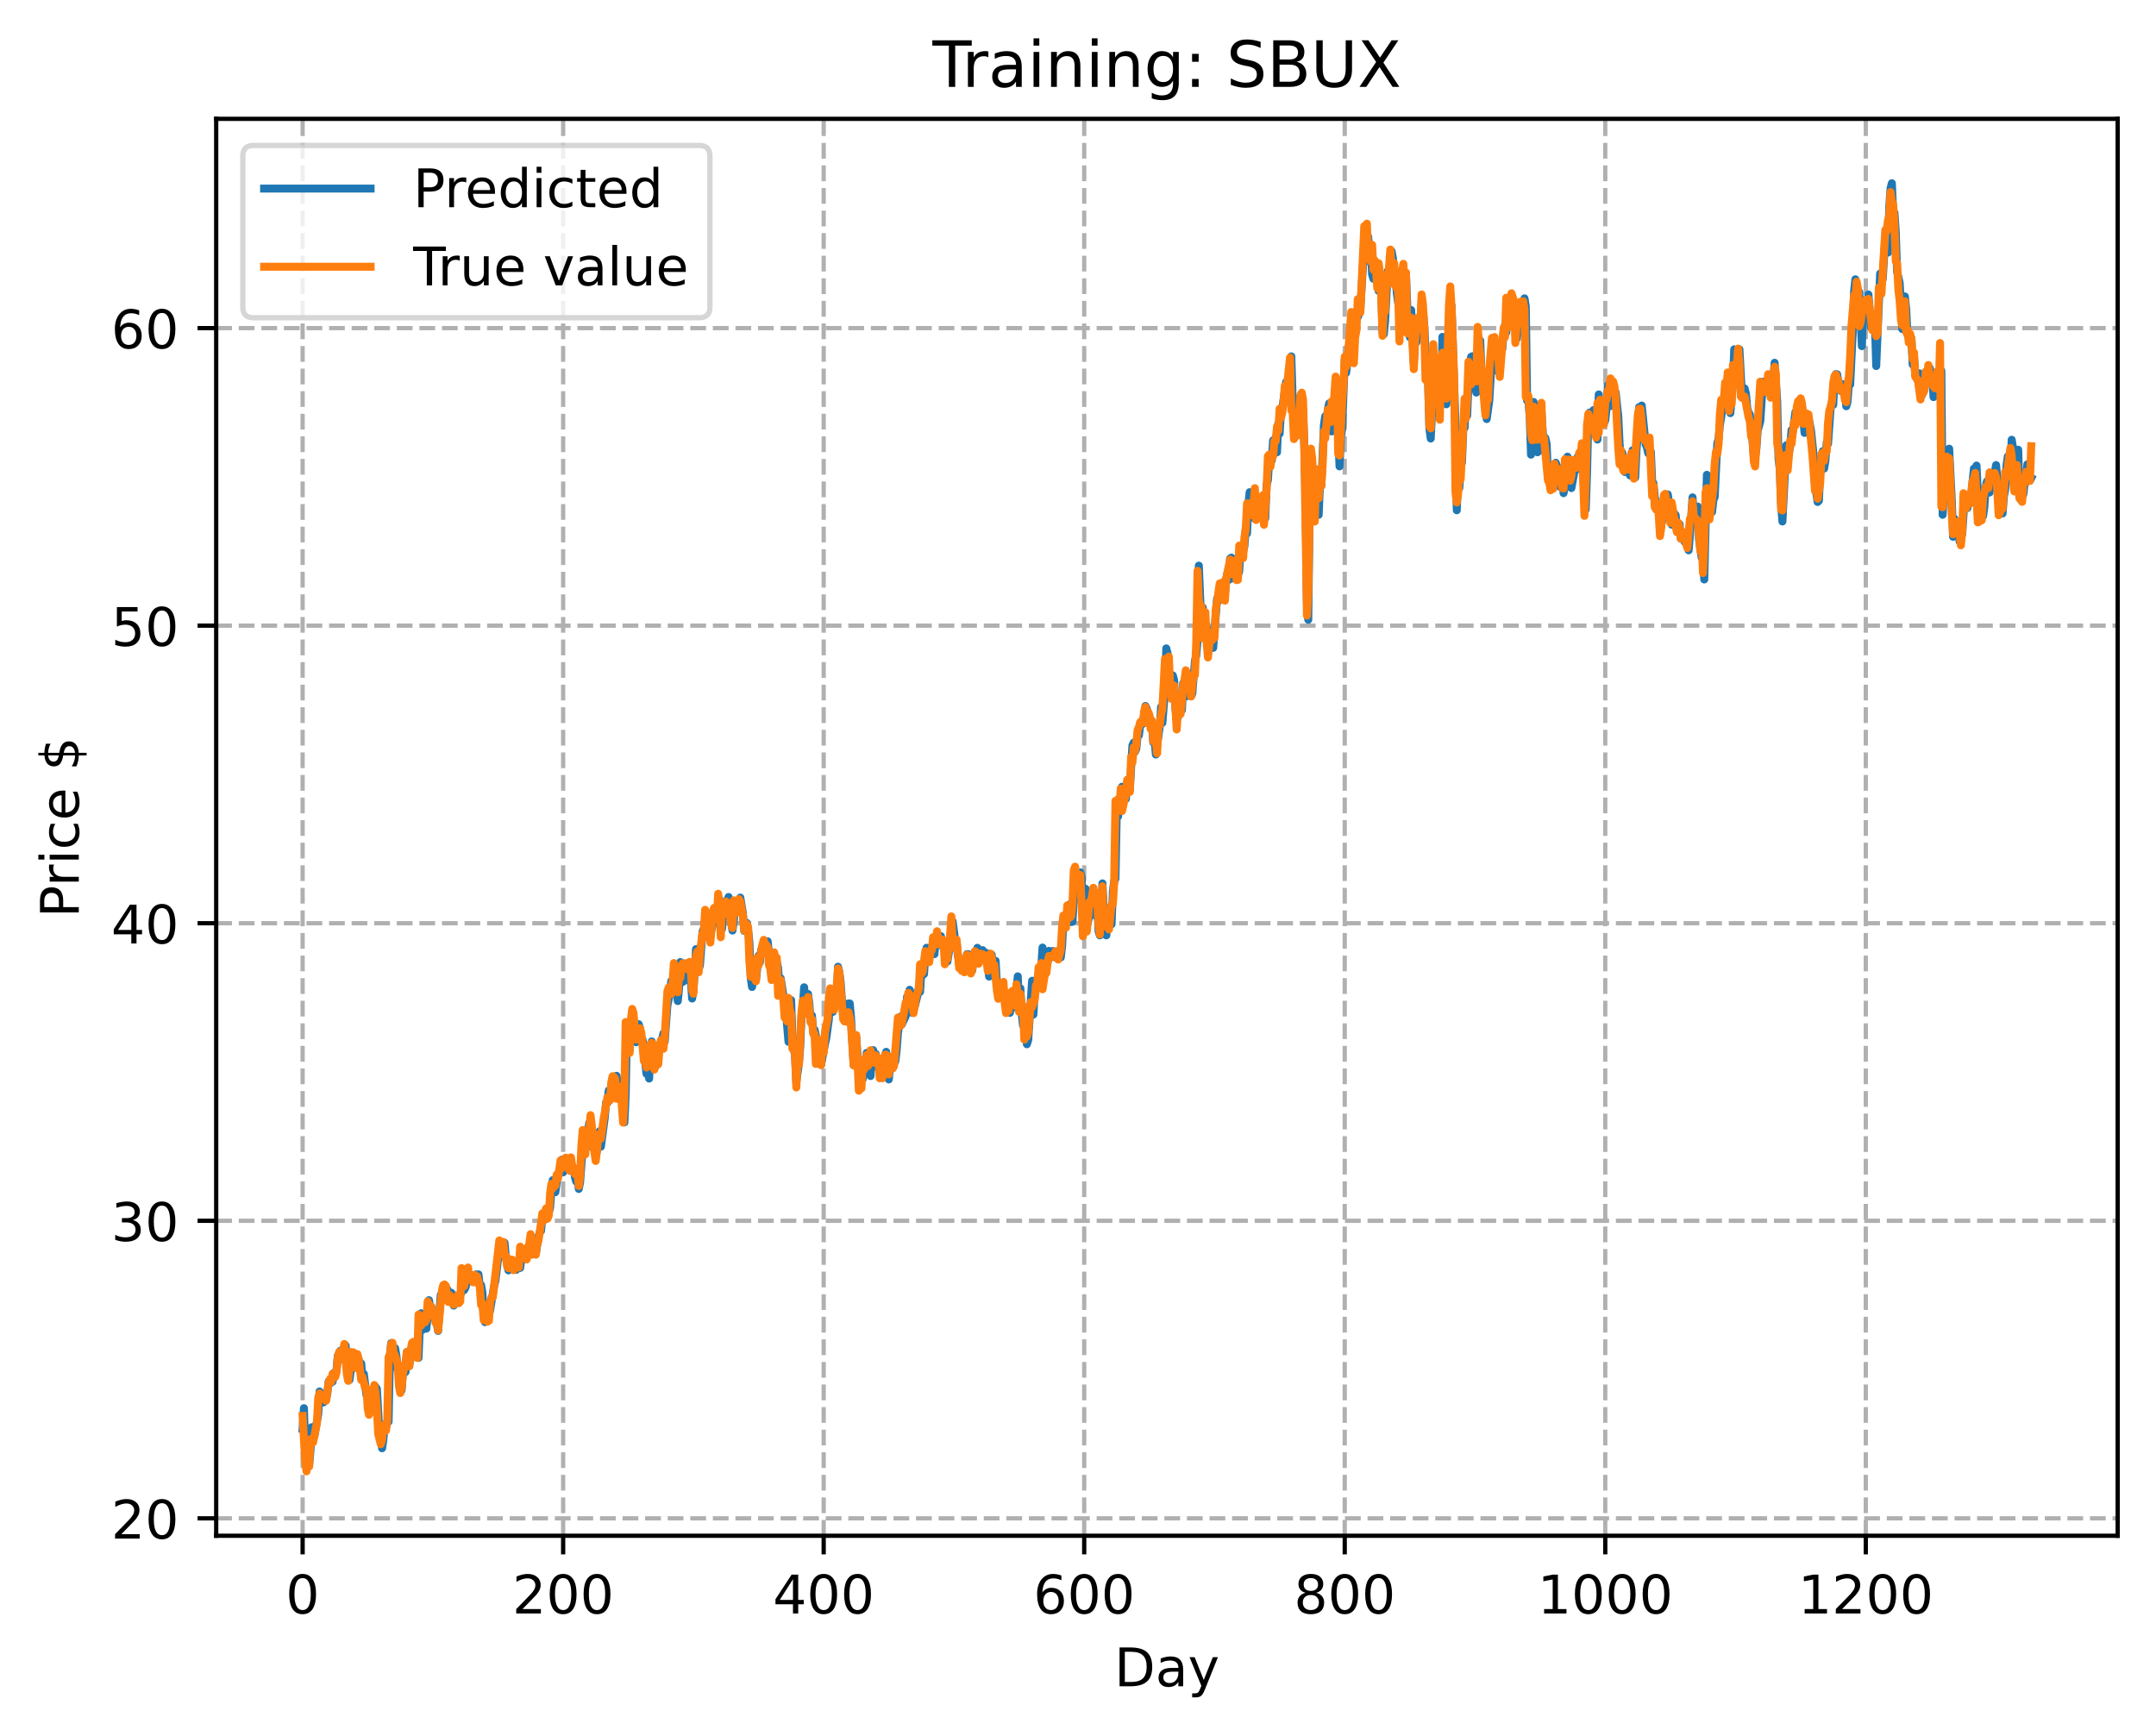 <?xml version="1.0" encoding="utf-8" standalone="no"?>
<!DOCTYPE svg PUBLIC "-//W3C//DTD SVG 1.1//EN"
  "http://www.w3.org/Graphics/SVG/1.1/DTD/svg11.dtd">
<!-- Created with matplotlib (https://matplotlib.org/) -->
<svg height="325.986pt" version="1.1" viewBox="0 0 404.923 325.986" width="404.923pt" xmlns="http://www.w3.org/2000/svg" xmlns:xlink="http://www.w3.org/1999/xlink">
 <defs>
  <style type="text/css">
*{stroke-linecap:butt;stroke-linejoin:round;}
  </style>
 </defs>
 <g id="figure_1">
  <g id="patch_1">
   <path d="M 0 325.986 
L 404.923 325.986 
L 404.923 0 
L 0 0 
z
" style="fill:#ffffff;"/>
  </g>
  <g id="axes_1">
   <g id="patch_2">
    <path d="M 40.603 288.43 
L 397.723 288.43 
L 397.723 22.318 
L 40.603 22.318 
z
" style="fill:#ffffff;"/>
   </g>
   <g id="matplotlib.axis_1">
    <g id="xtick_1">
     <g id="line2d_1">
      <path clip-path="url(#p285d69e2b4)" d="M 56.836 288.43 
L 56.836 22.318 
" style="fill:none;stroke:#b0b0b0;stroke-dasharray:2.96,1.28;stroke-dashoffset:0;stroke-width:0.8;"/>
     </g>
     <g id="line2d_2">
      <defs>
       <path d="M 0 0 
L 0 3.5 
" id="m92f17ca3c0" style="stroke:#000000;stroke-width:0.8;"/>
      </defs>
      <g>
       <use style="stroke:#000000;stroke-width:0.8;" x="56.836" xlink:href="#m92f17ca3c0" y="288.43"/>
      </g>
     </g>
     <g id="text_1">
      <!-- 0 -->
      <defs>
       <path d="M 31.781 66.406 
Q 24.172 66.406 20.328 58.906 
Q 16.5 51.422 16.5 36.375 
Q 16.5 21.391 20.328 13.891 
Q 24.172 6.391 31.781 6.391 
Q 39.453 6.391 43.281 13.891 
Q 47.125 21.391 47.125 36.375 
Q 47.125 51.422 43.281 58.906 
Q 39.453 66.406 31.781 66.406 
z
M 31.781 74.219 
Q 44.047 74.219 50.516 64.516 
Q 56.984 54.828 56.984 36.375 
Q 56.984 17.969 50.516 8.266 
Q 44.047 -1.422 31.781 -1.422 
Q 19.531 -1.422 13.062 8.266 
Q 6.594 17.969 6.594 36.375 
Q 6.594 54.828 13.062 64.516 
Q 19.531 74.219 31.781 74.219 
z
" id="DejaVuSans-48"/>
      </defs>
      <g transform="translate(53.655 303.029)scale(0.1 -0.1)">
       <use xlink:href="#DejaVuSans-48"/>
      </g>
     </g>
    </g>
    <g id="xtick_2">
     <g id="line2d_3">
      <path clip-path="url(#p285d69e2b4)" d="M 105.766 288.43 
L 105.766 22.318 
" style="fill:none;stroke:#b0b0b0;stroke-dasharray:2.96,1.28;stroke-dashoffset:0;stroke-width:0.8;"/>
     </g>
     <g id="line2d_4">
      <g>
       <use style="stroke:#000000;stroke-width:0.8;" x="105.766" xlink:href="#m92f17ca3c0" y="288.43"/>
      </g>
     </g>
     <g id="text_2">
      <!-- 200 -->
      <defs>
       <path d="M 19.188 8.297 
L 53.609 8.297 
L 53.609 0 
L 7.328 0 
L 7.328 8.297 
Q 12.938 14.109 22.625 23.891 
Q 32.328 33.688 34.812 36.531 
Q 39.547 41.844 41.422 45.531 
Q 43.312 49.219 43.312 52.781 
Q 43.312 58.594 39.234 62.25 
Q 35.156 65.922 28.609 65.922 
Q 23.969 65.922 18.812 64.312 
Q 13.672 62.703 7.812 59.422 
L 7.812 69.391 
Q 13.766 71.781 18.938 73 
Q 24.125 74.219 28.422 74.219 
Q 39.75 74.219 46.484 68.547 
Q 53.219 62.891 53.219 53.422 
Q 53.219 48.922 51.531 44.891 
Q 49.859 40.875 45.406 35.406 
Q 44.188 33.984 37.641 27.219 
Q 31.109 20.453 19.188 8.297 
z
" id="DejaVuSans-50"/>
      </defs>
      <g transform="translate(96.223 303.029)scale(0.1 -0.1)">
       <use xlink:href="#DejaVuSans-50"/>
       <use x="63.623" xlink:href="#DejaVuSans-48"/>
       <use x="127.246" xlink:href="#DejaVuSans-48"/>
      </g>
     </g>
    </g>
    <g id="xtick_3">
     <g id="line2d_5">
      <path clip-path="url(#p285d69e2b4)" d="M 154.697 288.43 
L 154.697 22.318 
" style="fill:none;stroke:#b0b0b0;stroke-dasharray:2.96,1.28;stroke-dashoffset:0;stroke-width:0.8;"/>
     </g>
     <g id="line2d_6">
      <g>
       <use style="stroke:#000000;stroke-width:0.8;" x="154.697" xlink:href="#m92f17ca3c0" y="288.43"/>
      </g>
     </g>
     <g id="text_3">
      <!-- 400 -->
      <defs>
       <path d="M 37.797 64.312 
L 12.891 25.391 
L 37.797 25.391 
z
M 35.203 72.906 
L 47.609 72.906 
L 47.609 25.391 
L 58.016 25.391 
L 58.016 17.188 
L 47.609 17.188 
L 47.609 0 
L 37.797 0 
L 37.797 17.188 
L 4.891 17.188 
L 4.891 26.703 
z
" id="DejaVuSans-52"/>
      </defs>
      <g transform="translate(145.153 303.029)scale(0.1 -0.1)">
       <use xlink:href="#DejaVuSans-52"/>
       <use x="63.623" xlink:href="#DejaVuSans-48"/>
       <use x="127.246" xlink:href="#DejaVuSans-48"/>
      </g>
     </g>
    </g>
    <g id="xtick_4">
     <g id="line2d_7">
      <path clip-path="url(#p285d69e2b4)" d="M 203.628 288.43 
L 203.628 22.318 
" style="fill:none;stroke:#b0b0b0;stroke-dasharray:2.96,1.28;stroke-dashoffset:0;stroke-width:0.8;"/>
     </g>
     <g id="line2d_8">
      <g>
       <use style="stroke:#000000;stroke-width:0.8;" x="203.628" xlink:href="#m92f17ca3c0" y="288.43"/>
      </g>
     </g>
     <g id="text_4">
      <!-- 600 -->
      <defs>
       <path d="M 33.016 40.375 
Q 26.375 40.375 22.484 35.828 
Q 18.609 31.297 18.609 23.391 
Q 18.609 15.531 22.484 10.953 
Q 26.375 6.391 33.016 6.391 
Q 39.656 6.391 43.531 10.953 
Q 47.406 15.531 47.406 23.391 
Q 47.406 31.297 43.531 35.828 
Q 39.656 40.375 33.016 40.375 
z
M 52.594 71.297 
L 52.594 62.312 
Q 48.875 64.062 45.094 64.984 
Q 41.312 65.922 37.594 65.922 
Q 27.828 65.922 22.672 59.328 
Q 17.531 52.734 16.797 39.406 
Q 19.672 43.656 24.016 45.922 
Q 28.375 48.188 33.594 48.188 
Q 44.578 48.188 50.953 41.516 
Q 57.328 34.859 57.328 23.391 
Q 57.328 12.156 50.688 5.359 
Q 44.047 -1.422 33.016 -1.422 
Q 20.359 -1.422 13.672 8.266 
Q 6.984 17.969 6.984 36.375 
Q 6.984 53.656 15.188 63.938 
Q 23.391 74.219 37.203 74.219 
Q 40.922 74.219 44.703 73.484 
Q 48.484 72.75 52.594 71.297 
z
" id="DejaVuSans-54"/>
      </defs>
      <g transform="translate(194.084 303.029)scale(0.1 -0.1)">
       <use xlink:href="#DejaVuSans-54"/>
       <use x="63.623" xlink:href="#DejaVuSans-48"/>
       <use x="127.246" xlink:href="#DejaVuSans-48"/>
      </g>
     </g>
    </g>
    <g id="xtick_5">
     <g id="line2d_9">
      <path clip-path="url(#p285d69e2b4)" d="M 252.558 288.43 
L 252.558 22.318 
" style="fill:none;stroke:#b0b0b0;stroke-dasharray:2.96,1.28;stroke-dashoffset:0;stroke-width:0.8;"/>
     </g>
     <g id="line2d_10">
      <g>
       <use style="stroke:#000000;stroke-width:0.8;" x="252.558" xlink:href="#m92f17ca3c0" y="288.43"/>
      </g>
     </g>
     <g id="text_5">
      <!-- 800 -->
      <defs>
       <path d="M 31.781 34.625 
Q 24.75 34.625 20.719 30.859 
Q 16.703 27.094 16.703 20.516 
Q 16.703 13.922 20.719 10.156 
Q 24.75 6.391 31.781 6.391 
Q 38.812 6.391 42.859 10.172 
Q 46.922 13.969 46.922 20.516 
Q 46.922 27.094 42.891 30.859 
Q 38.875 34.625 31.781 34.625 
z
M 21.922 38.812 
Q 15.578 40.375 12.031 44.719 
Q 8.5 49.078 8.5 55.328 
Q 8.5 64.062 14.719 69.141 
Q 20.953 74.219 31.781 74.219 
Q 42.672 74.219 48.875 69.141 
Q 55.078 64.062 55.078 55.328 
Q 55.078 49.078 51.531 44.719 
Q 48 40.375 41.703 38.812 
Q 48.828 37.156 52.797 32.312 
Q 56.781 27.484 56.781 20.516 
Q 56.781 9.906 50.312 4.234 
Q 43.844 -1.422 31.781 -1.422 
Q 19.734 -1.422 13.25 4.234 
Q 6.781 9.906 6.781 20.516 
Q 6.781 27.484 10.781 32.312 
Q 14.797 37.156 21.922 38.812 
z
M 18.312 54.391 
Q 18.312 48.734 21.844 45.562 
Q 25.391 42.391 31.781 42.391 
Q 38.141 42.391 41.719 45.562 
Q 45.312 48.734 45.312 54.391 
Q 45.312 60.062 41.719 63.234 
Q 38.141 66.406 31.781 66.406 
Q 25.391 66.406 21.844 63.234 
Q 18.312 60.062 18.312 54.391 
z
" id="DejaVuSans-56"/>
      </defs>
      <g transform="translate(243.015 303.029)scale(0.1 -0.1)">
       <use xlink:href="#DejaVuSans-56"/>
       <use x="63.623" xlink:href="#DejaVuSans-48"/>
       <use x="127.246" xlink:href="#DejaVuSans-48"/>
      </g>
     </g>
    </g>
    <g id="xtick_6">
     <g id="line2d_11">
      <path clip-path="url(#p285d69e2b4)" d="M 301.489 288.43 
L 301.489 22.318 
" style="fill:none;stroke:#b0b0b0;stroke-dasharray:2.96,1.28;stroke-dashoffset:0;stroke-width:0.8;"/>
     </g>
     <g id="line2d_12">
      <g>
       <use style="stroke:#000000;stroke-width:0.8;" x="301.489" xlink:href="#m92f17ca3c0" y="288.43"/>
      </g>
     </g>
     <g id="text_6">
      <!-- 1000 -->
      <defs>
       <path d="M 12.406 8.297 
L 28.516 8.297 
L 28.516 63.922 
L 10.984 60.406 
L 10.984 69.391 
L 28.422 72.906 
L 38.281 72.906 
L 38.281 8.297 
L 54.391 8.297 
L 54.391 0 
L 12.406 0 
z
" id="DejaVuSans-49"/>
      </defs>
      <g transform="translate(288.764 303.029)scale(0.1 -0.1)">
       <use xlink:href="#DejaVuSans-49"/>
       <use x="63.623" xlink:href="#DejaVuSans-48"/>
       <use x="127.246" xlink:href="#DejaVuSans-48"/>
       <use x="190.869" xlink:href="#DejaVuSans-48"/>
      </g>
     </g>
    </g>
    <g id="xtick_7">
     <g id="line2d_13">
      <path clip-path="url(#p285d69e2b4)" d="M 350.419 288.43 
L 350.419 22.318 
" style="fill:none;stroke:#b0b0b0;stroke-dasharray:2.96,1.28;stroke-dashoffset:0;stroke-width:0.8;"/>
     </g>
     <g id="line2d_14">
      <g>
       <use style="stroke:#000000;stroke-width:0.8;" x="350.419" xlink:href="#m92f17ca3c0" y="288.43"/>
      </g>
     </g>
     <g id="text_7">
      <!-- 1200 -->
      <g transform="translate(337.694 303.029)scale(0.1 -0.1)">
       <use xlink:href="#DejaVuSans-49"/>
       <use x="63.623" xlink:href="#DejaVuSans-50"/>
       <use x="127.246" xlink:href="#DejaVuSans-48"/>
       <use x="190.869" xlink:href="#DejaVuSans-48"/>
      </g>
     </g>
    </g>
    <g id="text_8">
     <!-- Day -->
     <defs>
      <path d="M 19.672 64.797 
L 19.672 8.109 
L 31.594 8.109 
Q 46.688 8.109 53.688 14.938 
Q 60.688 21.781 60.688 36.531 
Q 60.688 51.172 53.688 57.984 
Q 46.688 64.797 31.594 64.797 
z
M 9.812 72.906 
L 30.078 72.906 
Q 51.266 72.906 61.172 64.094 
Q 71.094 55.281 71.094 36.531 
Q 71.094 17.672 61.125 8.828 
Q 51.172 0 30.078 0 
L 9.812 0 
z
" id="DejaVuSans-68"/>
      <path d="M 34.281 27.484 
Q 23.391 27.484 19.188 25 
Q 14.984 22.516 14.984 16.5 
Q 14.984 11.719 18.141 8.906 
Q 21.297 6.109 26.703 6.109 
Q 34.188 6.109 38.703 11.406 
Q 43.219 16.703 43.219 25.484 
L 43.219 27.484 
z
M 52.203 31.203 
L 52.203 0 
L 43.219 0 
L 43.219 8.297 
Q 40.141 3.328 35.547 0.953 
Q 30.953 -1.422 24.312 -1.422 
Q 15.922 -1.422 10.953 3.297 
Q 6 8.016 6 15.922 
Q 6 25.141 12.172 29.828 
Q 18.359 34.516 30.609 34.516 
L 43.219 34.516 
L 43.219 35.406 
Q 43.219 41.609 39.141 45 
Q 35.062 48.391 27.688 48.391 
Q 23 48.391 18.547 47.266 
Q 14.109 46.141 10.016 43.891 
L 10.016 52.203 
Q 14.938 54.109 19.578 55.047 
Q 24.219 56 28.609 56 
Q 40.484 56 46.344 49.844 
Q 52.203 43.703 52.203 31.203 
z
" id="DejaVuSans-97"/>
      <path d="M 32.172 -5.078 
Q 28.375 -14.844 24.75 -17.812 
Q 21.141 -20.797 15.094 -20.797 
L 7.906 -20.797 
L 7.906 -13.281 
L 13.188 -13.281 
Q 16.891 -13.281 18.938 -11.516 
Q 21 -9.766 23.484 -3.219 
L 25.094 0.875 
L 2.984 54.688 
L 12.5 54.688 
L 29.594 11.922 
L 46.688 54.688 
L 56.203 54.688 
z
" id="DejaVuSans-121"/>
     </defs>
     <g transform="translate(209.29 316.707)scale(0.1 -0.1)">
      <use xlink:href="#DejaVuSans-68"/>
      <use x="77.002" xlink:href="#DejaVuSans-97"/>
      <use x="138.281" xlink:href="#DejaVuSans-121"/>
     </g>
    </g>
   </g>
   <g id="matplotlib.axis_2">
    <g id="ytick_1">
     <g id="line2d_15">
      <path clip-path="url(#p285d69e2b4)" d="M 40.603 285.164 
L 397.723 285.164 
" style="fill:none;stroke:#b0b0b0;stroke-dasharray:2.96,1.28;stroke-dashoffset:0;stroke-width:0.8;"/>
     </g>
     <g id="line2d_16">
      <defs>
       <path d="M 0 0 
L -3.5 0 
" id="m4358072d8e" style="stroke:#000000;stroke-width:0.8;"/>
      </defs>
      <g>
       <use style="stroke:#000000;stroke-width:0.8;" x="40.603" xlink:href="#m4358072d8e" y="285.164"/>
      </g>
     </g>
     <g id="text_9">
      <!-- 20 -->
      <g transform="translate(20.878 288.963)scale(0.1 -0.1)">
       <use xlink:href="#DejaVuSans-50"/>
       <use x="63.623" xlink:href="#DejaVuSans-48"/>
      </g>
     </g>
    </g>
    <g id="ytick_2">
     <g id="line2d_17">
      <path clip-path="url(#p285d69e2b4)" d="M 40.603 229.278 
L 397.723 229.278 
" style="fill:none;stroke:#b0b0b0;stroke-dasharray:2.96,1.28;stroke-dashoffset:0;stroke-width:0.8;"/>
     </g>
     <g id="line2d_18">
      <g>
       <use style="stroke:#000000;stroke-width:0.8;" x="40.603" xlink:href="#m4358072d8e" y="229.278"/>
      </g>
     </g>
     <g id="text_10">
      <!-- 30 -->
      <defs>
       <path d="M 40.578 39.312 
Q 47.656 37.797 51.625 33 
Q 55.609 28.219 55.609 21.188 
Q 55.609 10.406 48.188 4.484 
Q 40.766 -1.422 27.094 -1.422 
Q 22.516 -1.422 17.656 -0.516 
Q 12.797 0.391 7.625 2.203 
L 7.625 11.719 
Q 11.719 9.328 16.594 8.109 
Q 21.484 6.891 26.812 6.891 
Q 36.078 6.891 40.938 10.547 
Q 45.797 14.203 45.797 21.188 
Q 45.797 27.641 41.281 31.266 
Q 36.766 34.906 28.719 34.906 
L 20.219 34.906 
L 20.219 43.016 
L 29.109 43.016 
Q 36.375 43.016 40.234 45.922 
Q 44.094 48.828 44.094 54.297 
Q 44.094 59.906 40.109 62.906 
Q 36.141 65.922 28.719 65.922 
Q 24.656 65.922 20.016 65.031 
Q 15.375 64.156 9.812 62.312 
L 9.812 71.094 
Q 15.438 72.656 20.344 73.438 
Q 25.25 74.219 29.594 74.219 
Q 40.828 74.219 47.359 69.109 
Q 53.906 64.016 53.906 55.328 
Q 53.906 49.266 50.438 45.094 
Q 46.969 40.922 40.578 39.312 
z
" id="DejaVuSans-51"/>
      </defs>
      <g transform="translate(20.878 233.077)scale(0.1 -0.1)">
       <use xlink:href="#DejaVuSans-51"/>
       <use x="63.623" xlink:href="#DejaVuSans-48"/>
      </g>
     </g>
    </g>
    <g id="ytick_3">
     <g id="line2d_19">
      <path clip-path="url(#p285d69e2b4)" d="M 40.603 173.392 
L 397.723 173.392 
" style="fill:none;stroke:#b0b0b0;stroke-dasharray:2.96,1.28;stroke-dashoffset:0;stroke-width:0.8;"/>
     </g>
     <g id="line2d_20">
      <g>
       <use style="stroke:#000000;stroke-width:0.8;" x="40.603" xlink:href="#m4358072d8e" y="173.392"/>
      </g>
     </g>
     <g id="text_11">
      <!-- 40 -->
      <g transform="translate(20.878 177.191)scale(0.1 -0.1)">
       <use xlink:href="#DejaVuSans-52"/>
       <use x="63.623" xlink:href="#DejaVuSans-48"/>
      </g>
     </g>
    </g>
    <g id="ytick_4">
     <g id="line2d_21">
      <path clip-path="url(#p285d69e2b4)" d="M 40.603 117.506 
L 397.723 117.506 
" style="fill:none;stroke:#b0b0b0;stroke-dasharray:2.96,1.28;stroke-dashoffset:0;stroke-width:0.8;"/>
     </g>
     <g id="line2d_22">
      <g>
       <use style="stroke:#000000;stroke-width:0.8;" x="40.603" xlink:href="#m4358072d8e" y="117.506"/>
      </g>
     </g>
     <g id="text_12">
      <!-- 50 -->
      <defs>
       <path d="M 10.797 72.906 
L 49.516 72.906 
L 49.516 64.594 
L 19.828 64.594 
L 19.828 46.734 
Q 21.969 47.469 24.109 47.828 
Q 26.266 48.188 28.422 48.188 
Q 40.625 48.188 47.75 41.5 
Q 54.891 34.812 54.891 23.391 
Q 54.891 11.625 47.562 5.094 
Q 40.234 -1.422 26.906 -1.422 
Q 22.312 -1.422 17.547 -0.641 
Q 12.797 0.141 7.719 1.703 
L 7.719 11.625 
Q 12.109 9.234 16.797 8.062 
Q 21.484 6.891 26.703 6.891 
Q 35.156 6.891 40.078 11.328 
Q 45.016 15.766 45.016 23.391 
Q 45.016 31 40.078 35.438 
Q 35.156 39.891 26.703 39.891 
Q 22.75 39.891 18.812 39.016 
Q 14.891 38.141 10.797 36.281 
z
" id="DejaVuSans-53"/>
      </defs>
      <g transform="translate(20.878 121.306)scale(0.1 -0.1)">
       <use xlink:href="#DejaVuSans-53"/>
       <use x="63.623" xlink:href="#DejaVuSans-48"/>
      </g>
     </g>
    </g>
    <g id="ytick_5">
     <g id="line2d_23">
      <path clip-path="url(#p285d69e2b4)" d="M 40.603 61.62 
L 397.723 61.62 
" style="fill:none;stroke:#b0b0b0;stroke-dasharray:2.96,1.28;stroke-dashoffset:0;stroke-width:0.8;"/>
     </g>
     <g id="line2d_24">
      <g>
       <use style="stroke:#000000;stroke-width:0.8;" x="40.603" xlink:href="#m4358072d8e" y="61.62"/>
      </g>
     </g>
     <g id="text_13">
      <!-- 60 -->
      <g transform="translate(20.878 65.42)scale(0.1 -0.1)">
       <use xlink:href="#DejaVuSans-54"/>
       <use x="63.623" xlink:href="#DejaVuSans-48"/>
      </g>
     </g>
    </g>
    <g id="text_14">
     <!-- Price $ -->
     <defs>
      <path d="M 19.672 64.797 
L 19.672 37.406 
L 32.078 37.406 
Q 38.969 37.406 42.719 40.969 
Q 46.484 44.531 46.484 51.125 
Q 46.484 57.672 42.719 61.234 
Q 38.969 64.797 32.078 64.797 
z
M 9.812 72.906 
L 32.078 72.906 
Q 44.344 72.906 50.609 67.359 
Q 56.891 61.812 56.891 51.125 
Q 56.891 40.328 50.609 34.812 
Q 44.344 29.297 32.078 29.297 
L 19.672 29.297 
L 19.672 0 
L 9.812 0 
z
" id="DejaVuSans-80"/>
      <path d="M 41.109 46.297 
Q 39.594 47.172 37.812 47.578 
Q 36.031 48 33.891 48 
Q 26.266 48 22.188 43.047 
Q 18.109 38.094 18.109 28.812 
L 18.109 0 
L 9.078 0 
L 9.078 54.688 
L 18.109 54.688 
L 18.109 46.188 
Q 20.953 51.172 25.484 53.578 
Q 30.031 56 36.531 56 
Q 37.453 56 38.578 55.875 
Q 39.703 55.766 41.062 55.516 
z
" id="DejaVuSans-114"/>
      <path d="M 9.422 54.688 
L 18.406 54.688 
L 18.406 0 
L 9.422 0 
z
M 9.422 75.984 
L 18.406 75.984 
L 18.406 64.594 
L 9.422 64.594 
z
" id="DejaVuSans-105"/>
      <path d="M 48.781 52.594 
L 48.781 44.188 
Q 44.969 46.297 41.141 47.344 
Q 37.312 48.391 33.406 48.391 
Q 24.656 48.391 19.812 42.844 
Q 14.984 37.312 14.984 27.297 
Q 14.984 17.281 19.812 11.734 
Q 24.656 6.203 33.406 6.203 
Q 37.312 6.203 41.141 7.25 
Q 44.969 8.297 48.781 10.406 
L 48.781 2.094 
Q 45.016 0.344 40.984 -0.531 
Q 36.969 -1.422 32.422 -1.422 
Q 20.062 -1.422 12.781 6.344 
Q 5.516 14.109 5.516 27.297 
Q 5.516 40.672 12.859 48.328 
Q 20.219 56 33.016 56 
Q 37.156 56 41.109 55.141 
Q 45.062 54.297 48.781 52.594 
z
" id="DejaVuSans-99"/>
      <path d="M 56.203 29.594 
L 56.203 25.203 
L 14.891 25.203 
Q 15.484 15.922 20.484 11.062 
Q 25.484 6.203 34.422 6.203 
Q 39.594 6.203 44.453 7.469 
Q 49.312 8.734 54.109 11.281 
L 54.109 2.781 
Q 49.266 0.734 44.188 -0.344 
Q 39.109 -1.422 33.891 -1.422 
Q 20.797 -1.422 13.156 6.188 
Q 5.516 13.812 5.516 26.812 
Q 5.516 40.234 12.766 48.109 
Q 20.016 56 32.328 56 
Q 43.359 56 49.781 48.891 
Q 56.203 41.797 56.203 29.594 
z
M 47.219 32.234 
Q 47.125 39.594 43.094 43.984 
Q 39.062 48.391 32.422 48.391 
Q 24.906 48.391 20.391 44.141 
Q 15.875 39.891 15.188 32.172 
z
" id="DejaVuSans-101"/>
      <path id="DejaVuSans-32"/>
      <path d="M 33.797 -14.703 
L 28.906 -14.703 
L 28.859 0 
Q 23.734 0.094 18.609 1.188 
Q 13.484 2.297 8.297 4.5 
L 8.297 13.281 
Q 13.281 10.156 18.375 8.562 
Q 23.484 6.984 28.906 6.938 
L 28.906 29.203 
Q 18.109 30.953 13.203 35.156 
Q 8.297 39.359 8.297 46.688 
Q 8.297 54.641 13.625 59.219 
Q 18.953 63.812 28.906 64.5 
L 28.906 75.984 
L 33.797 75.984 
L 33.797 64.656 
Q 38.328 64.453 42.578 63.688 
Q 46.828 62.938 50.875 61.625 
L 50.875 53.078 
Q 46.828 55.125 42.547 56.25 
Q 38.281 57.375 33.797 57.562 
L 33.797 36.719 
Q 44.875 35.016 50.094 30.609 
Q 55.328 26.219 55.328 18.609 
Q 55.328 10.359 49.781 5.594 
Q 44.234 0.828 33.797 0.094 
z
M 28.906 37.594 
L 28.906 57.625 
Q 23.25 56.984 20.266 54.391 
Q 17.281 51.812 17.281 47.516 
Q 17.281 43.312 20.031 40.969 
Q 22.797 38.625 28.906 37.594 
z
M 33.797 28.219 
L 33.797 7.078 
Q 39.984 7.906 43.141 10.594 
Q 46.297 13.281 46.297 17.672 
Q 46.297 21.969 43.281 24.5 
Q 40.281 27.047 33.797 28.219 
z
" id="DejaVuSans-36"/>
     </defs>
     <g transform="translate(14.798 172.342)rotate(-90)scale(0.1 -0.1)">
      <use xlink:href="#DejaVuSans-80"/>
      <use x="58.553" xlink:href="#DejaVuSans-114"/>
      <use x="99.666" xlink:href="#DejaVuSans-105"/>
      <use x="127.449" xlink:href="#DejaVuSans-99"/>
      <use x="182.43" xlink:href="#DejaVuSans-101"/>
      <use x="243.953" xlink:href="#DejaVuSans-32"/>
      <use x="275.74" xlink:href="#DejaVuSans-36"/>
     </g>
    </g>
   </g>
   <g id="line2d_25">
    <path clip-path="url(#p285d69e2b4)" d="M 56.836 268.344 
L 57.081 264.472 
L 57.325 272.466 
L 57.57 275.684 
L 57.814 274.998 
L 58.059 275.197 
L 58.304 272.458 
L 58.548 268.048 
L 58.793 269.746 
L 59.038 269.737 
L 59.772 265.565 
L 60.016 261.341 
L 60.506 262.326 
L 60.75 263.397 
L 60.995 262.204 
L 61.24 262.789 
L 61.484 261.66 
L 61.729 259.451 
L 61.974 259.866 
L 62.218 259.092 
L 62.463 259.512 
L 62.708 257.857 
L 62.952 257.892 
L 63.197 257.33 
L 63.441 254.63 
L 63.686 254.355 
L 63.931 253.686 
L 64.175 255.277 
L 64.42 254.71 
L 64.665 253.155 
L 64.909 252.704 
L 65.399 259.092 
L 65.643 259.166 
L 66.133 255.319 
L 66.377 255.182 
L 66.622 254.736 
L 66.867 255.799 
L 67.111 256.315 
L 67.356 255.336 
L 67.601 256.32 
L 67.845 256.092 
L 68.09 259.086 
L 68.335 258.049 
L 68.824 262.03 
L 69.069 261.308 
L 69.313 264.424 
L 69.558 264.709 
L 70.047 264.578 
L 70.292 263.505 
L 70.536 260.468 
L 70.781 260.86 
L 71.27 269.388 
L 71.515 270.202 
L 71.76 271.999 
L 72.004 270.366 
L 72.249 267.551 
L 72.494 268.077 
L 72.738 267.264 
L 72.983 266.994 
L 73.228 254.584 
L 73.472 252.249 
L 73.962 253.379 
L 74.206 253.198 
L 74.451 254.636 
L 74.696 257.334 
L 74.94 257.874 
L 75.185 258.987 
L 75.429 261.109 
L 75.674 257.738 
L 75.919 256.764 
L 76.163 257.686 
L 76.408 253.924 
L 76.653 254.415 
L 76.897 256.088 
L 77.876 252.08 
L 78.121 252.586 
L 78.365 253.391 
L 78.61 255.027 
L 78.855 248.83 
L 79.099 246.647 
L 79.344 249.764 
L 79.833 247.547 
L 80.078 249.539 
L 80.567 244.192 
L 80.812 245.743 
L 81.056 245.736 
L 81.301 247.4 
L 81.546 247.444 
L 81.79 246.925 
L 82.28 249.968 
L 82.769 243.217 
L 83.014 244.293 
L 83.503 241.873 
L 83.748 242.866 
L 83.992 242.115 
L 84.237 242.851 
L 84.482 243.222 
L 84.726 242.776 
L 84.971 243.033 
L 85.216 245.213 
L 85.46 243.73 
L 85.705 243.826 
L 85.95 243.407 
L 86.194 243.462 
L 86.684 242.73 
L 86.928 239.17 
L 87.173 242.298 
L 87.417 241.823 
L 88.151 239.351 
L 88.396 239.986 
L 88.641 240.297 
L 88.885 239.973 
L 89.13 240.063 
L 89.375 239.354 
L 89.619 239.468 
L 89.864 239.343 
L 90.109 241.496 
L 90.353 241.355 
L 90.598 242.759 
L 90.843 247.081 
L 91.087 248.317 
L 91.332 245.861 
L 91.577 246.802 
L 91.821 247.01 
L 92.066 245.964 
L 92.8 241.518 
L 93.044 240.605 
L 93.778 234.554 
L 94.023 233.891 
L 94.268 233.68 
L 94.512 234.617 
L 94.757 233.402 
L 95.002 236.058 
L 95.491 238.596 
L 95.98 237.255 
L 96.225 238.089 
L 96.47 237.635 
L 96.714 238.46 
L 96.959 238.486 
L 97.204 237.262 
L 97.448 237.157 
L 97.693 238.14 
L 97.938 236.239 
L 98.182 235.554 
L 98.427 235.55 
L 98.672 234.611 
L 98.916 234.604 
L 99.161 234.371 
L 99.405 233.775 
L 99.65 233.616 
L 99.895 234.346 
L 100.139 233.729 
L 100.384 235.284 
L 100.629 235.515 
L 101.118 232.344 
L 101.363 231.446 
L 101.607 231.19 
L 101.852 228.802 
L 102.341 228.09 
L 102.831 227.25 
L 103.075 227.697 
L 103.32 226.788 
L 103.565 223.342 
L 103.809 221.657 
L 104.299 223.909 
L 104.788 220.458 
L 105.032 220.514 
L 105.522 217.792 
L 105.766 220.176 
L 106.011 218.053 
L 106.256 217.486 
L 106.5 217.848 
L 106.745 217.728 
L 106.99 219.03 
L 107.234 219.203 
L 107.479 219.042 
L 107.724 219.297 
L 107.968 221.029 
L 108.213 221.91 
L 108.458 221.051 
L 108.702 223.3 
L 108.947 222.064 
L 109.436 215.584 
L 109.681 214.716 
L 109.926 215.85 
L 110.66 210.897 
L 110.904 210.881 
L 111.149 212.234 
L 111.393 215.565 
L 111.883 215.832 
L 112.127 216.183 
L 112.372 213.052 
L 112.617 212.462 
L 112.861 215.35 
L 113.595 209.783 
L 113.84 207.031 
L 114.085 207.114 
L 114.329 204.798 
L 114.574 205.425 
L 115.063 202.467 
L 115.308 202.736 
L 115.553 203.588 
L 115.797 202.052 
L 116.287 205.591 
L 116.531 205.146 
L 116.776 204.959 
L 117.265 210.815 
L 117.51 205.818 
L 117.754 192.533 
L 117.999 195.941 
L 118.244 197.199 
L 118.733 190.033 
L 118.978 191.295 
L 119.467 195.738 
L 119.712 194.692 
L 119.956 192.363 
L 120.201 193.173 
L 120.446 194.848 
L 120.69 195.282 
L 121.424 201.684 
L 121.669 199.306 
L 121.914 202.568 
L 122.158 197.711 
L 122.403 195.591 
L 122.892 200.276 
L 123.137 200.242 
L 123.381 197.248 
L 123.626 197.467 
L 123.871 196.997 
L 124.115 195.789 
L 124.36 195.149 
L 124.605 194.081 
L 124.849 195.559 
L 125.339 188.871 
L 125.828 186.525 
L 126.073 184.24 
L 126.317 185.091 
L 126.562 182.978 
L 126.807 181.93 
L 127.051 186.125 
L 127.296 188.013 
L 127.541 185.6 
L 127.785 180.681 
L 128.275 184.395 
L 128.519 182.018 
L 128.764 180.952 
L 129.008 183.597 
L 129.253 184.132 
L 129.498 181.604 
L 129.742 183.993 
L 129.987 187.539 
L 130.232 186.067 
L 130.721 178.258 
L 130.966 179.594 
L 131.21 182.075 
L 131.455 181.315 
L 131.944 174.968 
L 132.189 174.446 
L 132.678 171.678 
L 132.923 172.736 
L 133.168 175.455 
L 133.412 175.548 
L 134.391 171.541 
L 134.636 171.458 
L 134.88 170.753 
L 135.125 168.884 
L 135.614 174.44 
L 135.859 170.993 
L 136.103 170.599 
L 136.593 169.059 
L 136.837 168.468 
L 137.327 173.256 
L 137.571 174.769 
L 137.816 173.001 
L 138.061 169.584 
L 138.305 170.027 
L 138.55 169.46 
L 138.795 169.614 
L 139.039 168.583 
L 139.529 171.524 
L 139.773 174.849 
L 140.018 174.623 
L 140.263 173.354 
L 140.507 174.747 
L 140.752 177.069 
L 140.996 183.632 
L 141.241 185.37 
L 141.73 182.961 
L 141.975 184.074 
L 142.464 179.499 
L 142.709 180.748 
L 142.954 178.427 
L 143.688 176.8 
L 143.932 177.375 
L 144.177 176.794 
L 144.666 181.318 
L 144.911 181.871 
L 145.156 182.033 
L 145.4 181.299 
L 145.645 181.352 
L 145.89 180.678 
L 146.134 181.78 
L 146.379 185.915 
L 146.624 183.736 
L 147.602 189.979 
L 148.091 195.666 
L 148.336 188.822 
L 148.581 187.834 
L 148.825 194.73 
L 149.07 196.948 
L 149.315 198.135 
L 149.559 203.148 
L 150.049 199.66 
L 150.293 196.618 
L 150.538 190.743 
L 150.783 188.9 
L 151.027 185.429 
L 151.272 188.395 
L 151.517 188.676 
L 151.761 186.686 
L 152.006 188.518 
L 152.251 191.881 
L 152.495 190.73 
L 152.74 193.87 
L 152.984 193.387 
L 153.229 194.482 
L 153.474 197.479 
L 153.718 197.397 
L 153.963 195.632 
L 154.208 199.96 
L 154.942 196.07 
L 155.186 195 
L 155.676 191.376 
L 155.92 186.849 
L 156.165 188.118 
L 156.41 190.053 
L 156.654 189.069 
L 156.899 187.591 
L 157.144 188.144 
L 157.388 181.562 
L 157.633 182.567 
L 157.878 184.454 
L 158.122 187.866 
L 158.367 188.87 
L 158.612 191.352 
L 158.856 190.738 
L 159.101 191.416 
L 159.345 188.461 
L 159.59 188.463 
L 159.835 191.165 
L 160.324 200 
L 160.813 194.858 
L 161.303 201.681 
L 161.547 203.21 
L 161.792 201.161 
L 162.037 202.652 
L 162.281 199.078 
L 162.526 200.022 
L 162.771 197.744 
L 163.015 198.861 
L 163.26 197.835 
L 163.505 202.092 
L 163.749 197.286 
L 163.994 197.229 
L 164.239 200.351 
L 164.483 197.943 
L 164.728 199.325 
L 164.972 199.753 
L 165.217 201.571 
L 165.462 202.377 
L 165.951 201.237 
L 166.196 198.491 
L 166.44 197.552 
L 166.93 202.731 
L 167.174 200.396 
L 167.419 199.351 
L 167.664 200.518 
L 167.908 199.697 
L 168.153 199.339 
L 168.398 197.311 
L 168.642 194.042 
L 169.132 190.941 
L 169.376 192.394 
L 170.11 190.825 
L 170.355 187.22 
L 170.6 187.291 
L 170.844 185.899 
L 171.089 186.546 
L 171.333 190.227 
L 171.823 188.961 
L 172.312 186.951 
L 172.557 185.495 
L 172.801 186.276 
L 173.046 182.217 
L 173.291 183.137 
L 173.535 182.947 
L 173.78 179.395 
L 174.025 178.004 
L 174.269 178.851 
L 174.514 178.943 
L 174.759 179.237 
L 175.003 178.088 
L 175.248 178.343 
L 175.493 179.201 
L 175.737 176.802 
L 175.982 175.667 
L 176.471 176.444 
L 176.716 175.82 
L 176.96 177.699 
L 177.205 177.406 
L 177.45 178.192 
L 177.694 180.003 
L 177.939 180.58 
L 178.184 178.99 
L 178.428 175.979 
L 178.918 173.048 
L 179.407 176.683 
L 179.652 176.814 
L 179.896 179.505 
L 180.386 180.921 
L 180.63 180.909 
L 180.875 181.392 
L 181.12 182.504 
L 181.364 182.164 
L 181.609 179.203 
L 181.854 179.205 
L 182.098 179.759 
L 182.343 182.04 
L 182.588 182.28 
L 183.077 178.948 
L 183.321 179.288 
L 183.566 178.013 
L 183.811 179.631 
L 184.055 179.441 
L 184.3 178.739 
L 184.545 178.45 
L 184.789 179.475 
L 185.034 179.357 
L 185.279 178.97 
L 185.768 183.413 
L 186.257 179.315 
L 186.502 181.704 
L 186.747 180.387 
L 186.991 180.466 
L 187.236 184.989 
L 187.481 186.699 
L 187.725 185.675 
L 187.97 185.986 
L 188.215 185.68 
L 188.459 185.909 
L 188.704 186.369 
L 188.948 189.322 
L 189.193 188.672 
L 189.438 189.054 
L 189.682 190.214 
L 190.172 186.622 
L 190.416 189.189 
L 190.661 188.975 
L 191.15 183.368 
L 191.395 189.533 
L 191.64 185.631 
L 191.884 190.294 
L 192.129 192.548 
L 192.374 192.953 
L 192.618 193.847 
L 192.863 196.122 
L 193.108 195.343 
L 193.842 184.208 
L 194.086 190.546 
L 194.331 186.393 
L 194.575 185.623 
L 194.82 183.765 
L 195.065 184.601 
L 195.309 181.609 
L 195.554 181.682 
L 195.799 177.965 
L 196.043 183.68 
L 196.288 182.118 
L 196.533 181.807 
L 196.777 180.55 
L 197.022 178.584 
L 197.267 179.633 
L 197.511 179.493 
L 197.756 178.614 
L 198.001 178.846 
L 198.245 179.811 
L 198.49 179.465 
L 198.735 178.626 
L 198.979 179.441 
L 199.224 179.823 
L 199.469 177.78 
L 199.713 173.095 
L 199.958 172.743 
L 200.203 173.321 
L 200.447 172.765 
L 200.692 170.756 
L 200.936 169.831 
L 201.181 173.179 
L 201.426 173.107 
L 201.915 164.341 
L 202.16 165.332 
L 202.404 168.863 
L 202.649 164.393 
L 202.894 163.85 
L 203.138 164.682 
L 203.383 171.609 
L 203.628 172.5 
L 203.872 166.916 
L 204.117 173.98 
L 204.606 172.016 
L 205.096 167.671 
L 205.34 167.598 
L 205.585 168.796 
L 205.83 172.03 
L 206.074 169.339 
L 206.319 174.916 
L 206.563 175.677 
L 207.053 165.913 
L 207.542 175.511 
L 207.787 175.671 
L 208.031 172.26 
L 208.276 173.635 
L 208.521 170.518 
L 208.765 173.596 
L 209.01 167.489 
L 209.255 165.478 
L 209.499 165.039 
L 209.744 152.171 
L 209.989 153.333 
L 210.233 151.378 
L 210.478 150.646 
L 210.723 147.762 
L 210.967 149.87 
L 211.212 148.338 
L 211.457 150.06 
L 211.701 147.01 
L 211.946 147.449 
L 212.191 148.384 
L 212.68 139.987 
L 212.924 139.475 
L 213.169 141.184 
L 213.414 140.641 
L 213.658 138.088 
L 213.903 138.113 
L 214.148 136.134 
L 214.392 136.141 
L 214.637 135.197 
L 214.882 135.775 
L 215.126 132.592 
L 215.371 133.104 
L 215.616 134.19 
L 215.86 134.54 
L 216.105 136.326 
L 216.35 135.687 
L 216.594 139.434 
L 216.839 138.969 
L 217.084 141.71 
L 217.818 136.411 
L 218.062 132.781 
L 218.307 135.762 
L 218.796 129.822 
L 219.041 121.779 
L 219.285 122.728 
L 219.775 129.564 
L 220.264 126.848 
L 220.509 127.728 
L 220.753 132.951 
L 220.998 135.222 
L 221.243 134.703 
L 221.487 133.156 
L 221.732 133.485 
L 221.977 133.374 
L 222.221 128.313 
L 222.466 128.754 
L 222.711 130.815 
L 222.955 126.512 
L 223.2 128.28 
L 223.445 128.183 
L 223.689 130.776 
L 223.934 130.242 
L 224.423 124.113 
L 224.668 123.151 
L 224.912 120.377 
L 225.157 106.238 
L 225.646 117.937 
L 225.891 114.076 
L 226.136 117.815 
L 226.38 116.96 
L 226.625 117.951 
L 226.87 120.746 
L 227.114 120.016 
L 227.359 118.509 
L 227.604 118.549 
L 227.848 121.678 
L 228.582 112.424 
L 228.827 112.905 
L 229.072 112.224 
L 229.316 110.307 
L 230.05 111.504 
L 230.295 108.783 
L 230.539 107.61 
L 230.784 108.913 
L 231.029 104.908 
L 231.273 104.728 
L 231.518 108.625 
L 231.763 106.659 
L 232.252 108.699 
L 232.741 107.322 
L 232.986 102.859 
L 233.231 104.553 
L 233.72 102.556 
L 233.965 99.307 
L 234.209 100.19 
L 234.454 94.777 
L 234.699 92.439 
L 234.943 93.493 
L 235.188 93.625 
L 235.433 96.445 
L 235.677 97.419 
L 235.922 95.399 
L 236.167 96.754 
L 236.411 94.432 
L 236.656 94.668 
L 236.9 95.452 
L 237.145 95.667 
L 237.634 97.328 
L 237.879 91.099 
L 238.124 90.201 
L 238.368 86.38 
L 238.613 85.695 
L 238.858 86.487 
L 239.102 82.722 
L 239.347 83.638 
L 239.592 82.114 
L 239.836 84.949 
L 240.081 79.559 
L 240.326 81.446 
L 240.57 77.49 
L 240.815 76.768 
L 241.549 71.741 
L 241.794 73.227 
L 242.283 68.14 
L 242.527 66.932 
L 242.772 74.96 
L 243.017 74.685 
L 243.261 81.153 
L 243.506 81.522 
L 243.751 81.663 
L 243.995 77.476 
L 244.24 75.369 
L 244.729 77.072 
L 244.974 83.895 
L 245.219 94.502 
L 245.463 113.556 
L 245.708 116.395 
L 245.953 96.603 
L 246.197 88.907 
L 246.442 89.437 
L 246.687 89.082 
L 246.931 97.127 
L 247.176 92.956 
L 247.421 94.363 
L 247.665 96.689 
L 247.91 90.799 
L 248.155 91.235 
L 248.644 79.871 
L 248.888 78.179 
L 249.133 79.714 
L 249.378 76.955 
L 249.622 75.775 
L 250.112 81.021 
L 250.356 77.803 
L 250.601 77.453 
L 250.846 78.274 
L 251.09 75.428 
L 251.58 87.591 
L 251.824 82.224 
L 252.069 80.551 
L 252.558 67.637 
L 252.803 70.052 
L 253.048 68.332 
L 253.292 65.179 
L 253.537 64.25 
L 253.782 64.84 
L 254.026 61.932 
L 254.271 61.045 
L 254.515 61.159 
L 254.76 60.116 
L 255.249 58.987 
L 255.494 57.788 
L 255.983 49.884 
L 256.228 49.045 
L 256.473 44.008 
L 256.717 47.526 
L 256.962 44.48 
L 257.207 47.415 
L 257.451 46.26 
L 257.696 51.524 
L 257.941 52.361 
L 258.185 50.221 
L 258.919 54.633 
L 259.164 51.55 
L 259.409 53.963 
L 259.653 62.313 
L 259.898 62.767 
L 260.143 60.242 
L 260.632 50.899 
L 260.876 52.989 
L 261.121 51.325 
L 261.366 47.195 
L 261.61 48.51 
L 261.855 53.338 
L 262.1 51.422 
L 262.344 55.129 
L 262.589 56.859 
L 262.834 57.722 
L 263.078 55.438 
L 263.323 51.803 
L 263.568 51.767 
L 263.812 53.124 
L 264.057 51.421 
L 264.302 57.44 
L 264.546 59.09 
L 264.791 63.338 
L 265.036 58.232 
L 265.525 68.22 
L 265.77 63.782 
L 266.014 64.278 
L 266.259 61.383 
L 266.503 61.528 
L 266.748 60.007 
L 266.993 59.35 
L 267.237 58.301 
L 267.482 61.007 
L 267.971 70.033 
L 268.216 71.422 
L 268.461 80.518 
L 268.705 82.365 
L 268.95 77.484 
L 269.195 69.361 
L 269.439 73.663 
L 269.684 72.864 
L 269.929 76.882 
L 270.173 71.549 
L 270.418 75.149 
L 270.663 75.775 
L 270.907 63.271 
L 271.641 75.93 
L 272.131 60.685 
L 272.375 56.965 
L 272.62 57.413 
L 273.354 79.648 
L 273.598 95.833 
L 273.843 89.637 
L 274.088 91.632 
L 274.332 87.116 
L 274.577 86.877 
L 274.822 80.463 
L 275.066 80.34 
L 275.311 75.429 
L 275.556 78.063 
L 275.8 71.848 
L 276.045 68.528 
L 276.29 67.028 
L 276.534 66.907 
L 276.779 71.192 
L 277.024 72.027 
L 277.268 73.728 
L 277.513 71.435 
L 277.758 64.372 
L 278.002 63.978 
L 278.247 70.557 
L 278.491 69.977 
L 279.225 78.701 
L 279.715 75.153 
L 280.204 66.541 
L 280.449 64.226 
L 280.693 64.068 
L 280.938 65.64 
L 281.183 69.667 
L 281.427 67.549 
L 281.672 69.155 
L 281.917 66.192 
L 282.161 65.48 
L 282.406 62.151 
L 282.651 61.076 
L 282.895 62.452 
L 283.14 58.02 
L 283.385 59.823 
L 283.629 59.65 
L 283.874 58.943 
L 284.118 56.545 
L 284.363 59.268 
L 284.608 57.101 
L 284.852 63.624 
L 285.586 59.163 
L 285.831 57.315 
L 286.32 56.033 
L 286.565 57.559 
L 286.81 75.241 
L 287.054 75.173 
L 287.299 78.269 
L 287.544 85.392 
L 288.033 75.495 
L 288.278 79.493 
L 288.522 80.684 
L 288.767 84.942 
L 289.012 81.339 
L 289.256 81.357 
L 289.501 77.391 
L 289.99 84.749 
L 290.235 82.276 
L 290.479 83.338 
L 290.724 89.651 
L 291.213 90.922 
L 291.458 90.824 
L 291.703 90.964 
L 291.947 89.439 
L 292.192 86.911 
L 292.437 87.593 
L 292.681 90.312 
L 292.926 91.394 
L 293.171 89.782 
L 293.415 90.745 
L 293.66 92.621 
L 293.905 90.955 
L 294.149 87.191 
L 294.394 85.767 
L 295.128 91.665 
L 295.862 87.638 
L 296.106 88.158 
L 296.351 85.737 
L 296.596 85.822 
L 296.84 84.828 
L 297.085 87.806 
L 297.33 88.727 
L 297.819 95.686 
L 298.064 88.92 
L 298.308 78.453 
L 298.553 77.478 
L 298.798 79.136 
L 299.042 78.625 
L 299.287 77.017 
L 299.776 81.322 
L 300.021 82.556 
L 300.266 74.086 
L 300.51 78.673 
L 300.755 75.801 
L 301 76.289 
L 301.244 79.429 
L 301.489 78.968 
L 301.734 76.683 
L 301.978 72.357 
L 302.223 72.965 
L 302.467 76.262 
L 302.712 73.591 
L 302.957 74.711 
L 303.201 74.337 
L 303.446 73.71 
L 303.935 78.216 
L 304.18 83.395 
L 304.425 86.17 
L 304.669 84.991 
L 304.914 86.099 
L 305.159 88.645 
L 305.648 86.599 
L 305.893 86.77 
L 306.137 89.294 
L 306.382 87.993 
L 306.627 84.557 
L 306.871 85.273 
L 307.116 89.656 
L 307.361 84.419 
L 307.605 81.711 
L 307.85 76.453 
L 308.094 77.736 
L 308.339 76.168 
L 309.073 83.445 
L 309.318 84.052 
L 309.562 85.141 
L 309.807 84.614 
L 310.052 84.83 
L 310.296 90.44 
L 310.541 90.77 
L 310.786 93.412 
L 311.03 94.295 
L 311.275 94.466 
L 311.52 94.892 
L 311.764 94.616 
L 312.009 98.326 
L 312.254 97.677 
L 312.498 94.28 
L 312.743 93.807 
L 312.988 93.653 
L 313.232 92.859 
L 313.477 94.742 
L 313.722 95.749 
L 313.966 98.54 
L 314.211 96.888 
L 314.455 96.445 
L 314.7 96.722 
L 314.945 99.179 
L 315.189 99.115 
L 315.434 98.432 
L 315.679 101.106 
L 315.923 101.225 
L 316.168 100.726 
L 316.413 101.8 
L 316.657 101.118 
L 316.902 101.282 
L 317.147 103.355 
L 317.391 100.477 
L 317.881 93.413 
L 318.125 96.972 
L 318.37 97.69 
L 318.615 97.225 
L 318.859 95.137 
L 319.104 101.392 
L 319.593 104.744 
L 319.838 103.405 
L 320.082 108.829 
L 320.572 89.177 
L 321.061 96.88 
L 321.306 95.204 
L 321.55 96.152 
L 321.795 93.881 
L 322.04 93.36 
L 322.529 83.245 
L 322.774 82.41 
L 323.018 79.78 
L 323.263 78.395 
L 323.508 76.285 
L 323.752 76.115 
L 323.997 75.465 
L 324.242 74.491 
L 324.486 75.707 
L 324.731 71.807 
L 324.976 77.593 
L 325.465 71.974 
L 325.71 65.61 
L 325.954 67.879 
L 326.199 68.977 
L 326.443 68.182 
L 326.688 65.617 
L 327.177 74.657 
L 327.422 74.774 
L 327.667 72.959 
L 327.911 73.986 
L 328.156 76.665 
L 328.401 77.485 
L 328.645 77.851 
L 328.89 80.962 
L 329.135 82.637 
L 329.379 85.567 
L 329.624 86.081 
L 329.869 84.264 
L 330.113 80.884 
L 330.603 79.116 
L 331.092 71.694 
L 331.337 71.924 
L 331.826 72.954 
L 332.07 71.1 
L 332.315 70.384 
L 332.56 72.141 
L 332.804 72.742 
L 333.049 71.622 
L 333.294 68.134 
L 333.783 75.47 
L 334.028 86.141 
L 334.272 88.169 
L 334.517 94.731 
L 334.762 97.942 
L 335.496 83.627 
L 335.74 83.925 
L 335.985 85.077 
L 336.23 83.617 
L 336.474 80.758 
L 336.719 80.985 
L 337.208 77.385 
L 337.453 79.006 
L 337.698 76.623 
L 337.942 75.596 
L 338.187 76.416 
L 338.431 76.174 
L 338.921 81.305 
L 339.165 80.188 
L 339.41 78.55 
L 339.655 78.353 
L 340.144 80.929 
L 340.633 85.652 
L 340.878 88.312 
L 341.123 92.6 
L 341.367 94.275 
L 341.612 94.049 
L 341.857 88.669 
L 342.346 84.733 
L 342.591 88.007 
L 342.835 86.508 
L 343.08 83.072 
L 343.325 83.379 
L 343.814 76.619 
L 344.058 75.549 
L 344.303 76.035 
L 344.548 71.197 
L 344.792 70.259 
L 345.037 70.3 
L 345.282 71.705 
L 345.526 72.003 
L 345.771 73.442 
L 346.016 72.126 
L 346.26 73.086 
L 346.505 73.544 
L 346.75 76.296 
L 346.994 75.455 
L 347.239 71.934 
L 347.484 72.223 
L 347.973 62.24 
L 348.218 54.726 
L 348.462 52.458 
L 348.707 54.768 
L 348.952 54.482 
L 349.196 54.876 
L 349.686 65.011 
L 349.93 56.981 
L 350.175 56.99 
L 350.419 56.521 
L 350.664 57.172 
L 350.909 55.311 
L 351.398 61.469 
L 351.643 59.756 
L 351.887 61.367 
L 352.132 60.652 
L 352.377 68.747 
L 353.111 51.377 
L 353.355 52.794 
L 353.6 52.427 
L 354.089 44.285 
L 354.334 46.345 
L 354.579 47.436 
L 354.823 38.901 
L 355.068 35.419 
L 355.313 34.414 
L 355.557 39.877 
L 355.802 39.954 
L 356.046 43.56 
L 356.291 50.969 
L 356.78 53.133 
L 357.27 61.8 
L 357.514 60.368 
L 357.759 55.678 
L 358.004 58.013 
L 358.248 62.88 
L 358.493 63.376 
L 358.738 64.408 
L 358.982 63.57 
L 359.227 68.474 
L 359.472 67.192 
L 359.716 70.411 
L 359.961 70.552 
L 360.206 71.52 
L 360.45 70.101 
L 360.695 73.741 
L 360.94 74.265 
L 361.184 72.739 
L 361.429 72.804 
L 361.674 71.452 
L 361.918 71.688 
L 362.407 69.083 
L 362.897 70.733 
L 363.141 74.582 
L 363.386 73.685 
L 363.875 69.915 
L 364.12 69.651 
L 364.365 73.005 
L 364.609 69.645 
L 364.854 96.68 
L 365.099 92.069 
L 365.343 92.287 
L 365.588 87.145 
L 365.833 86.788 
L 366.077 84.27 
L 366.567 93.993 
L 366.811 100.817 
L 367.056 97.406 
L 367.301 97.921 
L 367.545 100.104 
L 367.79 98.602 
L 368.034 101.699 
L 368.279 98.856 
L 368.524 100.336 
L 369.013 92.963 
L 369.258 95.421 
L 369.502 95.435 
L 369.747 93.394 
L 370.236 92.723 
L 370.726 87.997 
L 370.97 88.51 
L 371.215 87.437 
L 371.704 97.497 
L 372.194 92.245 
L 372.438 96.959 
L 372.683 95.291 
L 372.928 91.421 
L 373.172 90.401 
L 373.417 91.788 
L 373.662 92.505 
L 374.151 89.459 
L 374.395 89.804 
L 374.64 88.821 
L 374.885 87.346 
L 375.129 90.042 
L 375.374 90.3 
L 375.619 94.716 
L 375.863 94.303 
L 376.108 96.436 
L 376.353 93.202 
L 376.597 91.93 
L 376.842 87.436 
L 377.087 85.727 
L 377.576 88.173 
L 377.821 82.596 
L 378.065 84.057 
L 378.31 89.517 
L 378.555 90.015 
L 379.044 84.466 
L 379.289 93.181 
L 379.533 93.871 
L 380.022 92.78 
L 380.267 90.485 
L 380.512 90.652 
L 380.756 87.207 
L 381.001 89.921 
L 381.246 90.277 
L 381.49 89.785 
L 381.49 89.785 
" style="fill:none;stroke:#1f77b4;stroke-linecap:square;stroke-width:1.5;"/>
   </g>
   <g id="line2d_26">
    <path clip-path="url(#p285d69e2b4)" d="M 56.836 265.939 
L 57.325 274.602 
L 57.57 276.334 
L 57.814 274.266 
L 58.059 275.44 
L 58.304 270.298 
L 58.548 270.41 
L 58.793 270.913 
L 59.527 267.225 
L 59.772 262.53 
L 60.016 261.692 
L 60.506 262.698 
L 60.995 262.474 
L 61.24 263.089 
L 61.729 259.624 
L 61.974 259.009 
L 62.218 259.512 
L 62.463 258.004 
L 62.952 258.618 
L 63.197 257.78 
L 63.441 254.874 
L 63.686 253.924 
L 63.931 254.93 
L 64.175 255.209 
L 64.665 252.415 
L 65.154 258.171 
L 65.399 259.345 
L 65.888 253.924 
L 66.133 254.203 
L 66.377 253.98 
L 66.867 256.942 
L 67.111 254.315 
L 67.356 255.209 
L 67.845 259.177 
L 68.09 258.618 
L 68.579 260.742 
L 68.824 260.686 
L 69.069 264.598 
L 69.313 265.716 
L 69.558 265.157 
L 69.802 265.101 
L 70.047 263.704 
L 70.292 260.127 
L 70.536 261.692 
L 70.781 264.486 
L 71.026 269.293 
L 71.515 271.249 
L 71.76 270.466 
L 72.004 267.728 
L 72.249 268.79 
L 72.494 268.678 
L 72.738 266.666 
L 72.983 254.874 
L 73.228 254.427 
L 73.472 252.415 
L 73.717 252.191 
L 73.962 254.818 
L 74.206 254.539 
L 74.696 256.327 
L 74.94 260.463 
L 75.185 261.636 
L 75.429 260.686 
L 75.674 257.948 
L 76.163 255.824 
L 76.408 253.924 
L 76.653 254.706 
L 76.897 256.606 
L 77.142 253.421 
L 77.387 252.191 
L 77.631 252.024 
L 77.876 252.247 
L 78.121 254.092 
L 78.365 255.042 
L 78.61 246.882 
L 78.855 247.05 
L 79.099 248.95 
L 79.344 248.335 
L 79.589 247.162 
L 79.833 248.335 
L 80.078 247.832 
L 80.323 244.423 
L 80.567 245.094 
L 81.056 245.429 
L 81.301 247.162 
L 81.546 246.938 
L 81.79 248.447 
L 82.035 248.168 
L 82.28 249.844 
L 83.014 242.244 
L 83.258 241.35 
L 83.503 241.238 
L 83.748 241.517 
L 83.992 244.256 
L 84.237 244.535 
L 84.482 243.25 
L 84.971 244.703 
L 85.216 245.038 
L 85.46 244.647 
L 85.95 243.25 
L 86.194 244.759 
L 86.439 244.423 
L 86.684 238.164 
L 86.928 240.399 
L 87.173 241.573 
L 87.417 240.455 
L 87.662 240.12 
L 87.907 238.052 
L 88.151 240.176 
L 88.396 239.897 
L 88.885 240.847 
L 89.13 239.449 
L 89.375 240.064 
L 89.619 239.729 
L 90.109 241.741 
L 90.353 245.094 
L 90.598 244.759 
L 90.843 247.944 
L 91.087 247.832 
L 91.332 245.541 
L 91.577 248.224 
L 91.821 248.056 
L 92.066 244.423 
L 92.311 243.641 
L 92.555 243.641 
L 93.778 232.967 
L 94.023 233.19 
L 94.268 234.084 
L 94.512 233.246 
L 94.757 235.761 
L 95.002 235.817 
L 95.246 237.885 
L 95.491 238.164 
L 95.736 236.487 
L 95.98 237.549 
L 96.225 236.599 
L 96.47 238.555 
L 96.714 237.549 
L 96.959 237.94 
L 97.204 237.773 
L 97.448 238.052 
L 97.693 234.14 
L 97.938 235.705 
L 98.182 234.587 
L 98.427 235.426 
L 98.672 234.531 
L 98.916 236.543 
L 99.161 235.426 
L 99.65 231.793 
L 99.895 235.649 
L 100.139 233.302 
L 100.629 235.649 
L 100.873 233.749 
L 101.118 233.078 
L 101.607 229.781 
L 101.852 227.881 
L 102.097 229.278 
L 102.341 227.657 
L 102.586 226.931 
L 102.831 228.887 
L 103.075 228.216 
L 103.32 224.081 
L 103.565 222.348 
L 103.809 223.187 
L 104.054 222.572 
L 104.299 222.684 
L 104.543 220.616 
L 104.788 221.398 
L 105.277 217.933 
L 105.522 219.386 
L 105.766 217.766 
L 106.011 218.604 
L 106.256 217.43 
L 106.5 217.654 
L 106.745 219.442 
L 106.99 219.889 
L 107.234 217.374 
L 107.479 219.107 
L 107.724 219.61 
L 107.968 220.504 
L 108.213 219.61 
L 108.458 220.001 
L 108.702 222.74 
L 108.947 220.839 
L 109.192 215.195 
L 109.436 212.233 
L 109.926 216.816 
L 110.17 212.624 
L 110.415 213.63 
L 110.66 212.401 
L 110.904 209.439 
L 111.149 211.395 
L 111.393 214.692 
L 111.883 218.045 
L 112.127 216.033 
L 112.372 213.071 
L 112.861 213.854 
L 113.351 210.277 
L 114.085 206.086 
L 114.329 206.589 
L 114.574 206.644 
L 114.819 203.179 
L 115.063 202.118 
L 115.308 202.285 
L 115.553 202.676 
L 115.797 206.365 
L 116.531 204.074 
L 117.02 210.836 
L 117.265 206.421 
L 117.51 191.946 
L 117.999 195.914 
L 118.244 197.759 
L 118.488 191.611 
L 118.733 189.487 
L 118.978 190.27 
L 119.222 193.511 
L 119.467 195.244 
L 119.712 193.12 
L 119.956 193.511 
L 120.201 193.12 
L 120.446 193.958 
L 120.935 199.267 
L 121.18 199.379 
L 121.424 200.497 
L 121.669 199.491 
L 121.914 199.323 
L 122.158 196.026 
L 122.403 195.858 
L 122.648 196.082 
L 122.892 200.888 
L 123.137 198.653 
L 123.381 198.038 
L 123.626 199.882 
L 123.871 196.864 
L 124.115 195.355 
L 124.36 195.635 
L 124.605 196.976 
L 124.849 194.517 
L 125.339 186.246 
L 125.583 185.464 
L 125.828 185.799 
L 126.073 186.693 
L 126.317 184.458 
L 126.562 180.881 
L 126.807 183.619 
L 127.051 184.234 
L 127.296 186.358 
L 127.541 183.061 
L 127.785 183.619 
L 128.03 181.272 
L 128.275 180.881 
L 128.519 181.887 
L 128.764 181.328 
L 129.008 181.272 
L 129.253 182.11 
L 129.498 180.657 
L 129.742 182.166 
L 129.987 185.855 
L 130.232 186.637 
L 130.476 181.44 
L 130.721 179.484 
L 130.966 178.701 
L 131.21 182.613 
L 131.455 178.869 
L 131.944 175.292 
L 132.189 174.901 
L 132.434 170.877 
L 132.923 176.075 
L 133.168 173.504 
L 133.412 177.025 
L 133.902 171.101 
L 134.146 170.486 
L 134.391 172.33 
L 134.636 172.33 
L 134.88 167.86 
L 135.125 170.263 
L 135.369 176.019 
L 135.614 170.039 
L 135.859 170.654 
L 136.103 171.66 
L 136.348 169.313 
L 136.593 170.207 
L 136.837 170.095 
L 137.327 173.616 
L 137.571 174.286 
L 137.816 169.089 
L 138.061 169.648 
L 138.305 171.436 
L 138.55 169.145 
L 138.795 168.866 
L 139.039 169.313 
L 139.529 171.883 
L 139.773 174.789 
L 140.263 173.56 
L 140.507 174.119 
L 140.752 180.713 
L 140.996 183.452 
L 141.241 183.228 
L 141.486 183.619 
L 141.73 183.284 
L 141.975 184.29 
L 142.22 179.875 
L 142.464 181.328 
L 143.198 177.416 
L 143.443 176.522 
L 143.688 177.416 
L 143.932 177.472 
L 144.177 177.863 
L 144.422 181.272 
L 144.666 181.887 
L 144.911 184.066 
L 145.4 178.869 
L 145.645 180.099 
L 145.89 179.875 
L 146.134 187.028 
L 146.379 186.078 
L 146.624 184.066 
L 146.868 186.525 
L 147.113 187.643 
L 147.357 191.108 
L 147.602 191.276 
L 147.847 191.835 
L 148.091 187.42 
L 148.336 189.599 
L 148.581 190.437 
L 148.825 196.976 
L 149.07 196.026 
L 149.315 198.206 
L 149.559 204.241 
L 149.804 199.491 
L 150.049 199.994 
L 150.538 190.046 
L 150.783 187.923 
L 151.027 188.761 
L 151.272 190.437 
L 151.517 188.258 
L 151.761 187.252 
L 152.251 192.058 
L 152.495 191.443 
L 152.74 194.182 
L 152.984 194.182 
L 153.229 199.826 
L 153.474 196.361 
L 153.718 195.244 
L 153.963 198.653 
L 154.208 200.05 
L 154.452 196.697 
L 154.697 197.703 
L 154.942 193.847 
L 155.431 191.388 
L 155.676 187.252 
L 155.92 185.631 
L 156.165 188.929 
L 156.41 189.432 
L 156.654 189.655 
L 156.899 188.481 
L 157.388 181.887 
L 157.633 182.613 
L 158.367 191.443 
L 158.612 191.835 
L 158.856 190.996 
L 159.101 191.891 
L 159.345 190.102 
L 159.59 191.052 
L 159.835 192.673 
L 160.324 200.106 
L 160.813 194.405 
L 161.303 204.856 
L 161.547 203.235 
L 161.792 204.409 
L 162.037 199.1 
L 162.281 200.888 
L 162.526 199.994 
L 162.771 198.15 
L 163.015 200.218 
L 163.26 198.262 
L 163.505 197.256 
L 163.994 199.547 
L 164.239 199.603 
L 164.483 198.206 
L 164.728 199.659 
L 164.972 198.764 
L 165.217 202.509 
L 165.462 202.062 
L 165.706 202.509 
L 166.196 198.094 
L 166.44 198.094 
L 166.685 200.832 
L 166.93 201.782 
L 167.174 198.709 
L 167.419 198.485 
L 167.664 200.665 
L 167.908 200.218 
L 168.642 191.108 
L 168.887 192.226 
L 169.132 192.673 
L 169.376 192.282 
L 169.866 189.655 
L 170.11 188.258 
L 170.355 188.146 
L 170.6 186.47 
L 170.844 186.861 
L 171.089 188.481 
L 171.333 187.923 
L 171.578 190.27 
L 172.067 187.084 
L 172.557 185.799 
L 172.801 181.105 
L 173.046 182.893 
L 173.291 182.502 
L 173.78 178.646 
L 174.025 178.813 
L 174.269 179.149 
L 174.514 180.713 
L 174.759 178.757 
L 175.003 178.478 
L 175.248 176.019 
L 175.493 177.081 
L 175.737 177.416 
L 175.982 174.901 
L 176.227 176.634 
L 176.471 177.304 
L 176.716 177.416 
L 176.96 176.466 
L 177.205 176.913 
L 177.45 181.105 
L 177.694 179.149 
L 177.939 180.099 
L 178.184 176.913 
L 178.428 175.795 
L 178.673 172.107 
L 178.918 176.913 
L 179.162 177.975 
L 179.652 176.466 
L 180.141 181.831 
L 180.386 180.266 
L 180.63 182.334 
L 180.875 181.44 
L 181.12 182.613 
L 181.364 180.043 
L 181.609 179.316 
L 181.854 179.484 
L 182.343 182.837 
L 182.588 182.055 
L 183.077 178.646 
L 183.321 178.869 
L 183.566 180.49 
L 183.811 180.993 
L 184.055 179.093 
L 184.3 179.54 
L 184.545 179.204 
L 184.789 179.484 
L 185.034 179.484 
L 185.279 180.434 
L 185.523 182.334 
L 185.768 181.328 
L 186.013 179.093 
L 186.257 179.875 
L 186.502 181.44 
L 186.747 181.216 
L 187.236 186.078 
L 187.481 187.587 
L 187.97 186.414 
L 188.459 184.402 
L 188.704 188.481 
L 188.948 190.27 
L 189.193 186.47 
L 189.438 189.823 
L 189.682 186.861 
L 189.927 186.637 
L 190.172 186.078 
L 190.416 188.481 
L 190.661 188.873 
L 190.906 184.849 
L 191.395 190.046 
L 191.64 186.637 
L 191.884 188.817 
L 192.129 188.873 
L 192.374 195.244 
L 192.618 193.679 
L 192.863 194.685 
L 193.108 193.958 
L 193.597 188.202 
L 193.842 189.152 
L 194.331 187.811 
L 194.575 185.072 
L 194.82 184.681 
L 195.065 181.663 
L 195.309 183.061 
L 195.554 180.881 
L 195.799 185.799 
L 196.288 182.613 
L 196.533 182.725 
L 196.777 180.49 
L 197.022 179.54 
L 197.267 179.931 
L 198.001 179.26 
L 198.245 178.646 
L 198.735 180.21 
L 199.224 178.422 
L 199.469 174.063 
L 199.713 171.939 
L 199.958 172.833 
L 200.203 174.231 
L 200.447 170.039 
L 200.936 172.33 
L 201.181 172.107 
L 201.426 169.704 
L 201.67 163.445 
L 201.915 162.774 
L 202.16 164.898 
L 202.404 165.959 
L 202.649 164.674 
L 202.894 164.339 
L 203.383 175.851 
L 203.628 172.163 
L 203.872 173.28 
L 204.117 174.957 
L 204.606 169.368 
L 204.851 169.871 
L 205.34 166.742 
L 205.585 168.363 
L 205.83 167.692 
L 206.074 169.368 
L 206.319 173.728 
L 206.563 175.516 
L 207.053 166.462 
L 207.297 173.951 
L 207.787 170.933 
L 208.031 172.219 
L 208.276 174.566 
L 208.765 169.983 
L 209.01 169.76 
L 209.255 165.736 
L 209.499 150.423 
L 209.744 150.703 
L 209.989 150.088 
L 210.233 152.267 
L 210.478 148.132 
L 210.723 152.323 
L 211.457 149.082 
L 211.701 146.455 
L 211.946 148.244 
L 212.191 148.747 
L 212.435 142.152 
L 212.68 143.214 
L 212.924 140.364 
L 213.169 141.034 
L 213.414 139.749 
L 213.658 137.066 
L 213.903 136.563 
L 214.148 135.613 
L 214.392 135.446 
L 214.637 135.781 
L 214.882 133.546 
L 215.126 132.763 
L 215.371 135.725 
L 215.616 133.657 
L 215.86 134.272 
L 216.105 136.899 
L 216.35 135.334 
L 216.594 139.246 
L 216.839 136.955 
L 217.328 141.481 
L 217.573 136.005 
L 217.818 136.228 
L 218.062 134.16 
L 218.307 133.21 
L 218.796 123.766 
L 219.041 124.604 
L 219.285 124.827 
L 219.53 123.318 
L 219.775 129.354 
L 220.019 131.254 
L 220.264 131.31 
L 220.509 128.739 
L 220.998 137.011 
L 221.243 133.154 
L 221.487 132.819 
L 221.732 134.104 
L 222.221 128.907 
L 222.466 127.733 
L 222.711 125.889 
L 223.2 127.901 
L 223.445 127.342 
L 223.689 130.807 
L 224.179 126.616 
L 224.423 126.783 
L 224.668 120.692 
L 224.912 107.223 
L 225.157 112.644 
L 225.402 114.097 
L 225.646 113.874 
L 225.891 119.854 
L 226.136 115.886 
L 226.38 114.991 
L 226.625 120.804 
L 226.87 123.486 
L 227.359 118.736 
L 227.604 120.301 
L 227.848 119.127 
L 228.093 119.798 
L 228.338 114.433 
L 228.582 113.035 
L 229.072 109.571 
L 229.316 111.75 
L 229.561 110.074 
L 229.806 109.235 
L 230.05 112.812 
L 230.295 108.62 
L 231.029 105.1 
L 231.273 107.838 
L 231.518 105.659 
L 231.763 107.894 
L 232.007 105.267 
L 232.252 108.956 
L 232.497 108.9 
L 232.741 102.473 
L 232.986 103.591 
L 233.231 102.808 
L 233.475 104.82 
L 233.72 100.908 
L 233.965 99.399 
L 234.209 94.537 
L 234.454 95.543 
L 234.699 95.711 
L 234.943 94.481 
L 235.188 96.773 
L 235.433 94.761 
L 235.677 91.687 
L 235.922 97.667 
L 236.167 97.276 
L 236.656 93.811 
L 237.145 93.028 
L 237.39 98.561 
L 237.879 91.966 
L 238.124 85.651 
L 238.368 85.372 
L 238.613 87.663 
L 238.858 85.428 
L 239.102 85.707 
L 239.347 82.801 
L 239.592 82.857 
L 239.836 80.119 
L 240.081 80.845 
L 240.326 76.766 
L 240.57 78.498 
L 240.815 77.604 
L 241.06 75.536 
L 241.304 72.462 
L 241.549 73.189 
L 241.794 71.736 
L 242.283 67.153 
L 242.527 77.101 
L 242.772 77.268 
L 243.017 82.466 
L 243.261 82.019 
L 243.506 81.851 
L 243.751 79.224 
L 243.995 77.827 
L 244.24 74.251 
L 244.485 73.748 
L 244.729 75.089 
L 244.974 85.037 
L 245.463 115.606 
L 245.708 111.415 
L 246.197 84.254 
L 246.442 86.043 
L 246.931 97.946 
L 247.176 88.11 
L 247.665 93.587 
L 247.91 88.39 
L 248.155 91.296 
L 248.399 87.496 
L 248.644 81.013 
L 248.888 82.354 
L 249.378 76.933 
L 249.622 76.821 
L 249.867 79.28 
L 250.112 75.368 
L 250.356 77.716 
L 250.846 70.73 
L 251.09 72.854 
L 251.335 85.26 
L 251.58 85.54 
L 252.069 75.704 
L 252.314 72.351 
L 252.558 66.985 
L 252.803 68.941 
L 253.048 68.439 
L 253.782 58.603 
L 254.026 60.726 
L 254.271 68.215 
L 254.515 63.353 
L 254.76 62.012 
L 255.005 56.2 
L 255.249 56.702 
L 255.494 58.658 
L 256.228 42.452 
L 256.473 46.475 
L 256.717 42.004 
L 256.962 47.649 
L 257.207 47.258 
L 257.451 49.102 
L 257.696 45.972 
L 257.941 50.667 
L 258.185 48.878 
L 258.43 50.611 
L 258.675 54.132 
L 258.919 49.437 
L 259.164 51.17 
L 259.409 55.641 
L 259.653 63.073 
L 259.898 57.82 
L 260.143 58.547 
L 260.387 51.561 
L 260.632 53.461 
L 261.121 46.867 
L 261.366 50.667 
L 261.61 49.381 
L 261.855 49.437 
L 262.1 53.852 
L 262.344 53.964 
L 262.589 54.802 
L 262.834 64.135 
L 263.078 51.84 
L 263.323 51.058 
L 263.568 49.549 
L 263.812 55.026 
L 264.057 51.17 
L 264.302 62.626 
L 264.791 61.732 
L 265.036 59.664 
L 265.525 69.333 
L 265.77 64.191 
L 266.259 59.72 
L 266.503 59.832 
L 266.748 60.559 
L 266.993 55.305 
L 267.237 57.038 
L 267.482 61.453 
L 267.727 71.345 
L 267.971 69.165 
L 268.216 72.071 
L 268.461 80.119 
L 268.705 80.454 
L 269.195 64.638 
L 269.439 73.524 
L 269.684 67.321 
L 269.929 72.798 
L 270.173 69.724 
L 270.418 78.833 
L 270.663 67.041 
L 270.907 66.259 
L 271.152 74.418 
L 271.397 69.389 
L 271.641 74.865 
L 272.131 57.317 
L 272.375 53.796 
L 272.62 57.708 
L 273.109 71.177 
L 273.354 92.414 
L 273.598 94.37 
L 273.843 92.805 
L 274.088 88.781 
L 274.332 90.01 
L 275.066 74.865 
L 275.311 78.61 
L 275.556 74.642 
L 275.8 67.936 
L 276.29 72.183 
L 276.534 68.606 
L 276.779 70.897 
L 277.024 70.786 
L 277.268 71.624 
L 277.513 61.397 
L 278.981 77.995 
L 279.225 75.48 
L 279.47 75.089 
L 279.715 69.165 
L 280.204 63.465 
L 280.449 64.135 
L 280.693 63.297 
L 280.938 66.65 
L 281.183 65.085 
L 281.672 70.786 
L 282.406 61.565 
L 282.651 63.297 
L 282.895 55.92 
L 283.14 60.223 
L 283.385 61.397 
L 283.629 56.982 
L 283.874 55.082 
L 284.363 56.591 
L 284.608 64.415 
L 284.852 60.447 
L 285.097 60.894 
L 285.586 56.647 
L 286.076 56.591 
L 286.32 58.044 
L 286.565 74.586 
L 286.81 74.083 
L 287.054 74.362 
L 287.544 81.628 
L 287.788 82.689 
L 288.033 76.374 
L 288.278 82.578 
L 288.522 81.795 
L 288.767 82.578 
L 289.012 82.242 
L 289.256 80.398 
L 289.501 75.648 
L 289.746 82.689 
L 289.99 82.298 
L 290.724 90.234 
L 290.969 90.681 
L 291.213 92.078 
L 291.458 91.687 
L 291.703 91.799 
L 291.947 87.104 
L 292.192 88.725 
L 292.437 87.943 
L 292.681 88.725 
L 292.926 90.178 
L 293.171 90.569 
L 293.415 91.687 
L 293.66 91.743 
L 293.905 86.266 
L 294.149 87.887 
L 294.394 88.334 
L 294.639 86.322 
L 294.883 90.29 
L 295.128 89.34 
L 295.373 86.378 
L 295.617 87.607 
L 295.862 86.601 
L 296.106 87.831 
L 296.351 87.44 
L 296.596 85.037 
L 296.84 86.154 
L 297.085 83.248 
L 297.574 96.884 
L 297.819 90.402 
L 298.064 79.839 
L 298.308 77.716 
L 298.553 78.442 
L 298.798 79.672 
L 299.042 79.783 
L 299.287 78.889 
L 299.532 81.125 
L 299.776 82.186 
L 300.021 75.704 
L 300.266 81.292 
L 300.51 75.089 
L 300.755 76.095 
L 301 78.833 
L 301.244 79.727 
L 301.489 75.368 
L 301.734 75.033 
L 301.978 73.356 
L 302.223 73.077 
L 302.467 71.065 
L 302.712 73.636 
L 302.957 71.624 
L 303.201 72.518 
L 303.446 74.865 
L 303.935 84.31 
L 304.18 87.216 
L 304.425 84.534 
L 304.669 87.551 
L 304.914 88.446 
L 305.159 86.098 
L 305.403 86.937 
L 305.648 86.937 
L 305.893 88.166 
L 306.137 87.496 
L 306.382 85.093 
L 306.627 86.601 
L 306.871 89.899 
L 307.361 81.739 
L 307.605 77.883 
L 307.85 76.766 
L 308.094 76.766 
L 308.584 81.739 
L 308.828 82.689 
L 309.073 82.242 
L 309.562 83.863 
L 309.807 82.186 
L 310.296 93.196 
L 310.541 91.184 
L 310.786 95.264 
L 311.03 95.711 
L 311.275 94.537 
L 311.52 96.605 
L 311.764 100.685 
L 312.009 99.064 
L 312.498 92.972 
L 312.743 92.749 
L 312.988 94.928 
L 313.232 94.09 
L 313.477 95.264 
L 313.722 98.226 
L 313.966 94.37 
L 314.7 98.785 
L 314.945 99.958 
L 315.189 98.17 
L 315.434 99.064 
L 315.679 101.188 
L 315.923 99.846 
L 316.168 101.02 
L 316.413 100.293 
L 316.657 102.082 
L 316.902 102.92 
L 317.391 97.443 
L 317.636 97.22 
L 317.881 94.146 
L 318.125 96.996 
L 318.859 97.779 
L 319.349 103.535 
L 319.593 100.852 
L 319.838 107.615 
L 320.082 102.138 
L 320.327 92.414 
L 320.572 91.687 
L 320.816 91.911 
L 321.061 97.555 
L 321.795 91.855 
L 322.04 87.104 
L 322.284 84.813 
L 322.529 85.26 
L 322.774 83.416 
L 323.018 77.716 
L 323.263 75.089 
L 323.508 75.983 
L 323.752 75.089 
L 323.997 71.848 
L 324.242 72.965 
L 324.486 69.947 
L 324.731 77.213 
L 324.976 75.592 
L 325.22 75.927 
L 325.465 68.55 
L 325.71 69.165 
L 325.954 68.606 
L 326.199 68.494 
L 326.443 65.477 
L 326.688 68.606 
L 326.933 74.418 
L 327.177 74.698 
L 327.422 74.754 
L 327.667 74.474 
L 328.401 78.33 
L 328.645 79.169 
L 328.89 82.019 
L 329.135 82.186 
L 329.379 86.657 
L 329.624 87.607 
L 330.603 71.68 
L 330.847 73.468 
L 331.092 72.239 
L 331.337 72.63 
L 331.581 73.636 
L 331.826 72.798 
L 332.07 70.283 
L 332.315 73.412 
L 332.56 74.698 
L 332.804 74.139 
L 333.049 70.339 
L 333.294 68.886 
L 333.538 70.227 
L 333.783 83.304 
L 334.028 84.534 
L 334.272 88.334 
L 334.517 95.711 
L 334.762 95.879 
L 335.251 85.484 
L 335.496 88.222 
L 335.74 88.334 
L 336.23 82.745 
L 336.474 83.36 
L 336.964 79.169 
L 337.208 79.895 
L 337.453 76.43 
L 337.698 75.368 
L 337.942 75.201 
L 338.187 74.81 
L 338.431 75.704 
L 338.676 79.616 
L 338.921 79.113 
L 339.165 77.604 
L 339.655 77.827 
L 340.389 85.428 
L 340.878 92.19 
L 341.123 91.631 
L 341.367 93.643 
L 341.857 90.681 
L 342.101 85.204 
L 342.346 85.037 
L 342.591 86.546 
L 342.835 84.59 
L 343.08 84.813 
L 343.325 79.448 
L 343.569 77.101 
L 343.814 76.43 
L 344.058 75.368 
L 344.303 71.903 
L 344.548 70.618 
L 344.792 70.339 
L 345.282 71.568 
L 345.526 73.245 
L 345.771 72.686 
L 346.26 73.468 
L 346.505 75.145 
L 346.75 75.536 
L 346.994 72.351 
L 347.239 70.842 
L 347.484 66.985 
L 347.728 61.173 
L 348.218 55.417 
L 348.462 56.255 
L 348.707 52.902 
L 348.952 54.355 
L 349.196 61.285 
L 349.441 60.614 
L 349.686 58.826 
L 349.93 58.323 
L 350.175 56.982 
L 350.419 56.311 
L 350.664 56.367 
L 350.909 56.144 
L 351.643 62.012 
L 351.887 59.106 
L 352.132 61.732 
L 352.377 63.129 
L 352.621 62.626 
L 352.866 54.02 
L 353.355 55.194 
L 354.089 43.178 
L 354.334 43.402 
L 354.579 41.446 
L 354.823 40.663 
L 355.068 36.081 
L 355.313 37.757 
L 355.557 38.372 
L 355.802 42.06 
L 356.046 49.102 
L 356.291 49.381 
L 356.536 54.411 
L 356.78 56.479 
L 357.025 60.112 
L 357.27 61.117 
L 357.514 60.838 
L 357.759 56.591 
L 358.004 62.403 
L 358.248 61.844 
L 358.493 64.359 
L 358.738 62.682 
L 358.982 63.632 
L 359.227 67.433 
L 359.472 66.203 
L 359.716 70.786 
L 360.206 71.4 
L 360.695 75.033 
L 360.94 72.574 
L 361.184 73.859 
L 361.429 73.356 
L 361.674 69.78 
L 361.918 70.674 
L 362.163 68.55 
L 362.407 70.953 
L 362.897 72.183 
L 363.386 72.909 
L 363.631 72.686 
L 363.875 69.724 
L 364.12 73.133 
L 364.365 64.415 
L 364.609 95.152 
L 364.854 95.264 
L 365.343 87.16 
L 365.588 85.763 
L 365.833 87.104 
L 366.077 86.043 
L 366.567 96.605 
L 366.811 100.349 
L 367.056 99.735 
L 367.301 99.511 
L 367.545 99.902 
L 367.79 97.946 
L 368.279 102.417 
L 368.524 99.902 
L 368.768 92.637 
L 369.013 94.705 
L 369.258 95.487 
L 369.502 93.14 
L 369.747 92.917 
L 369.992 94.593 
L 370.481 90.346 
L 370.726 89.955 
L 370.97 88.837 
L 371.46 98.114 
L 371.704 98.002 
L 371.949 95.04 
L 372.194 97.723 
L 372.438 93.531 
L 372.928 91.408 
L 373.172 91.296 
L 373.417 91.687 
L 373.662 88.725 
L 373.906 89.508 
L 374.151 89.06 
L 374.395 89.843 
L 374.64 88.837 
L 374.885 89.619 
L 375.129 92.358 
L 375.374 96.773 
L 375.619 96.214 
L 375.863 95.208 
L 376.108 95.543 
L 376.597 88.613 
L 376.842 89.452 
L 377.331 85.987 
L 377.576 84.142 
L 377.821 85.54 
L 378.065 90.066 
L 378.31 92.302 
L 378.555 88.39 
L 378.799 87.328 
L 379.044 91.966 
L 379.289 93.643 
L 379.533 93.587 
L 379.778 94.258 
L 380.022 90.066 
L 380.267 90.234 
L 380.512 88.613 
L 380.756 90.458 
L 381.001 88.837 
L 381.246 90.29 
L 381.49 83.807 
L 381.49 83.807 
" style="fill:none;stroke:#ff7f0e;stroke-linecap:square;stroke-width:1.5;"/>
   </g>
   <g id="patch_3">
    <path d="M 40.603 288.43 
L 40.603 22.318 
" style="fill:none;stroke:#000000;stroke-linecap:square;stroke-linejoin:miter;stroke-width:0.8;"/>
   </g>
   <g id="patch_4">
    <path d="M 397.723 288.43 
L 397.723 22.318 
" style="fill:none;stroke:#000000;stroke-linecap:square;stroke-linejoin:miter;stroke-width:0.8;"/>
   </g>
   <g id="patch_5">
    <path d="M 40.603 288.43 
L 397.723 288.43 
" style="fill:none;stroke:#000000;stroke-linecap:square;stroke-linejoin:miter;stroke-width:0.8;"/>
   </g>
   <g id="patch_6">
    <path d="M 40.603 22.318 
L 397.723 22.318 
" style="fill:none;stroke:#000000;stroke-linecap:square;stroke-linejoin:miter;stroke-width:0.8;"/>
   </g>
   <g id="text_15">
    <!-- Training: SBUX -->
    <defs>
     <path d="M -0.297 72.906 
L 61.375 72.906 
L 61.375 64.594 
L 35.5 64.594 
L 35.5 0 
L 25.594 0 
L 25.594 64.594 
L -0.297 64.594 
z
" id="DejaVuSans-84"/>
     <path d="M 54.891 33.016 
L 54.891 0 
L 45.906 0 
L 45.906 32.719 
Q 45.906 40.484 42.875 44.328 
Q 39.844 48.188 33.797 48.188 
Q 26.516 48.188 22.312 43.547 
Q 18.109 38.922 18.109 30.906 
L 18.109 0 
L 9.078 0 
L 9.078 54.688 
L 18.109 54.688 
L 18.109 46.188 
Q 21.344 51.125 25.703 53.562 
Q 30.078 56 35.797 56 
Q 45.219 56 50.047 50.172 
Q 54.891 44.344 54.891 33.016 
z
" id="DejaVuSans-110"/>
     <path d="M 45.406 27.984 
Q 45.406 37.75 41.375 43.109 
Q 37.359 48.484 30.078 48.484 
Q 22.859 48.484 18.828 43.109 
Q 14.797 37.75 14.797 27.984 
Q 14.797 18.266 18.828 12.891 
Q 22.859 7.516 30.078 7.516 
Q 37.359 7.516 41.375 12.891 
Q 45.406 18.266 45.406 27.984 
z
M 54.391 6.781 
Q 54.391 -7.172 48.188 -13.984 
Q 42 -20.797 29.203 -20.797 
Q 24.469 -20.797 20.266 -20.094 
Q 16.062 -19.391 12.109 -17.922 
L 12.109 -9.188 
Q 16.062 -11.328 19.922 -12.344 
Q 23.781 -13.375 27.781 -13.375 
Q 36.625 -13.375 41.016 -8.766 
Q 45.406 -4.156 45.406 5.172 
L 45.406 9.625 
Q 42.625 4.781 38.281 2.391 
Q 33.938 0 27.875 0 
Q 17.828 0 11.672 7.656 
Q 5.516 15.328 5.516 27.984 
Q 5.516 40.672 11.672 48.328 
Q 17.828 56 27.875 56 
Q 33.938 56 38.281 53.609 
Q 42.625 51.219 45.406 46.391 
L 45.406 54.688 
L 54.391 54.688 
z
" id="DejaVuSans-103"/>
     <path d="M 11.719 12.406 
L 22.016 12.406 
L 22.016 0 
L 11.719 0 
z
M 11.719 51.703 
L 22.016 51.703 
L 22.016 39.312 
L 11.719 39.312 
z
" id="DejaVuSans-58"/>
     <path d="M 53.516 70.516 
L 53.516 60.891 
Q 47.906 63.578 42.922 64.891 
Q 37.938 66.219 33.297 66.219 
Q 25.25 66.219 20.875 63.094 
Q 16.5 59.969 16.5 54.203 
Q 16.5 49.359 19.406 46.891 
Q 22.312 44.438 30.422 42.922 
L 36.375 41.703 
Q 47.406 39.594 52.656 34.297 
Q 57.906 29 57.906 20.125 
Q 57.906 9.516 50.797 4.047 
Q 43.703 -1.422 29.984 -1.422 
Q 24.812 -1.422 18.969 -0.25 
Q 13.141 0.922 6.891 3.219 
L 6.891 13.375 
Q 12.891 10.016 18.656 8.297 
Q 24.422 6.594 29.984 6.594 
Q 38.422 6.594 43.016 9.906 
Q 47.609 13.234 47.609 19.391 
Q 47.609 24.75 44.312 27.781 
Q 41.016 30.812 33.5 32.328 
L 27.484 33.5 
Q 16.453 35.688 11.516 40.375 
Q 6.594 45.062 6.594 53.422 
Q 6.594 63.094 13.406 68.656 
Q 20.219 74.219 32.172 74.219 
Q 37.312 74.219 42.625 73.281 
Q 47.953 72.359 53.516 70.516 
z
" id="DejaVuSans-83"/>
     <path d="M 19.672 34.812 
L 19.672 8.109 
L 35.5 8.109 
Q 43.453 8.109 47.281 11.406 
Q 51.125 14.703 51.125 21.484 
Q 51.125 28.328 47.281 31.562 
Q 43.453 34.812 35.5 34.812 
z
M 19.672 64.797 
L 19.672 42.828 
L 34.281 42.828 
Q 41.5 42.828 45.031 45.531 
Q 48.578 48.25 48.578 53.812 
Q 48.578 59.328 45.031 62.062 
Q 41.5 64.797 34.281 64.797 
z
M 9.812 72.906 
L 35.016 72.906 
Q 46.297 72.906 52.391 68.219 
Q 58.5 63.531 58.5 54.891 
Q 58.5 48.188 55.375 44.234 
Q 52.25 40.281 46.188 39.312 
Q 53.469 37.75 57.5 32.781 
Q 61.531 27.828 61.531 20.406 
Q 61.531 10.641 54.891 5.312 
Q 48.25 0 35.984 0 
L 9.812 0 
z
" id="DejaVuSans-66"/>
     <path d="M 8.688 72.906 
L 18.609 72.906 
L 18.609 28.609 
Q 18.609 16.891 22.844 11.734 
Q 27.094 6.594 36.625 6.594 
Q 46.094 6.594 50.344 11.734 
Q 54.594 16.891 54.594 28.609 
L 54.594 72.906 
L 64.5 72.906 
L 64.5 27.391 
Q 64.5 13.141 57.438 5.859 
Q 50.391 -1.422 36.625 -1.422 
Q 22.797 -1.422 15.734 5.859 
Q 8.688 13.141 8.688 27.391 
z
" id="DejaVuSans-85"/>
     <path d="M 6.297 72.906 
L 16.891 72.906 
L 35.016 45.797 
L 53.219 72.906 
L 63.812 72.906 
L 40.375 37.891 
L 65.375 0 
L 54.781 0 
L 34.281 31 
L 13.625 0 
L 2.984 0 
L 29 38.922 
z
" id="DejaVuSans-88"/>
    </defs>
    <g transform="translate(175.137 16.318)scale(0.12 -0.12)">
     <use xlink:href="#DejaVuSans-84"/>
     <use x="46.334" xlink:href="#DejaVuSans-114"/>
     <use x="87.447" xlink:href="#DejaVuSans-97"/>
     <use x="148.727" xlink:href="#DejaVuSans-105"/>
     <use x="176.51" xlink:href="#DejaVuSans-110"/>
     <use x="239.889" xlink:href="#DejaVuSans-105"/>
     <use x="267.672" xlink:href="#DejaVuSans-110"/>
     <use x="331.051" xlink:href="#DejaVuSans-103"/>
     <use x="394.527" xlink:href="#DejaVuSans-58"/>
     <use x="428.219" xlink:href="#DejaVuSans-32"/>
     <use x="460.006" xlink:href="#DejaVuSans-83"/>
     <use x="523.482" xlink:href="#DejaVuSans-66"/>
     <use x="592.086" xlink:href="#DejaVuSans-85"/>
     <use x="665.279" xlink:href="#DejaVuSans-88"/>
    </g>
   </g>
   <g id="legend_1">
    <g id="patch_7">
     <path d="M 47.603 59.674 
L 131.331 59.674 
Q 133.331 59.674 133.331 57.674 
L 133.331 29.318 
Q 133.331 27.318 131.331 27.318 
L 47.603 27.318 
Q 45.603 27.318 45.603 29.318 
L 45.603 57.674 
Q 45.603 59.674 47.603 59.674 
z
" style="fill:#ffffff;opacity:0.8;stroke:#cccccc;stroke-linejoin:miter;"/>
    </g>
    <g id="line2d_27">
     <path d="M 49.603 35.417 
L 69.603 35.417 
" style="fill:none;stroke:#1f77b4;stroke-linecap:square;stroke-width:1.5;"/>
    </g>
    <g id="line2d_28"/>
    <g id="text_16">
     <!-- Predicted -->
     <defs>
      <path d="M 45.406 46.391 
L 45.406 75.984 
L 54.391 75.984 
L 54.391 0 
L 45.406 0 
L 45.406 8.203 
Q 42.578 3.328 38.25 0.953 
Q 33.938 -1.422 27.875 -1.422 
Q 17.969 -1.422 11.734 6.484 
Q 5.516 14.406 5.516 27.297 
Q 5.516 40.188 11.734 48.094 
Q 17.969 56 27.875 56 
Q 33.938 56 38.25 53.625 
Q 42.578 51.266 45.406 46.391 
z
M 14.797 27.297 
Q 14.797 17.391 18.875 11.75 
Q 22.953 6.109 30.078 6.109 
Q 37.203 6.109 41.297 11.75 
Q 45.406 17.391 45.406 27.297 
Q 45.406 37.203 41.297 42.844 
Q 37.203 48.484 30.078 48.484 
Q 22.953 48.484 18.875 42.844 
Q 14.797 37.203 14.797 27.297 
z
" id="DejaVuSans-100"/>
      <path d="M 18.312 70.219 
L 18.312 54.688 
L 36.812 54.688 
L 36.812 47.703 
L 18.312 47.703 
L 18.312 18.016 
Q 18.312 11.328 20.141 9.422 
Q 21.969 7.516 27.594 7.516 
L 36.812 7.516 
L 36.812 0 
L 27.594 0 
Q 17.188 0 13.234 3.875 
Q 9.281 7.766 9.281 18.016 
L 9.281 47.703 
L 2.688 47.703 
L 2.688 54.688 
L 9.281 54.688 
L 9.281 70.219 
z
" id="DejaVuSans-116"/>
     </defs>
     <g transform="translate(77.603 38.917)scale(0.1 -0.1)">
      <use xlink:href="#DejaVuSans-80"/>
      <use x="58.553" xlink:href="#DejaVuSans-114"/>
      <use x="97.416" xlink:href="#DejaVuSans-101"/>
      <use x="158.939" xlink:href="#DejaVuSans-100"/>
      <use x="222.416" xlink:href="#DejaVuSans-105"/>
      <use x="250.199" xlink:href="#DejaVuSans-99"/>
      <use x="305.18" xlink:href="#DejaVuSans-116"/>
      <use x="344.389" xlink:href="#DejaVuSans-101"/>
      <use x="405.912" xlink:href="#DejaVuSans-100"/>
     </g>
    </g>
    <g id="line2d_29">
     <path d="M 49.603 50.095 
L 69.603 50.095 
" style="fill:none;stroke:#ff7f0e;stroke-linecap:square;stroke-width:1.5;"/>
    </g>
    <g id="line2d_30"/>
    <g id="text_17">
     <!-- True value -->
     <defs>
      <path d="M 8.5 21.578 
L 8.5 54.688 
L 17.484 54.688 
L 17.484 21.922 
Q 17.484 14.156 20.5 10.266 
Q 23.531 6.391 29.594 6.391 
Q 36.859 6.391 41.078 11.031 
Q 45.312 15.672 45.312 23.688 
L 45.312 54.688 
L 54.297 54.688 
L 54.297 0 
L 45.312 0 
L 45.312 8.406 
Q 42.047 3.422 37.719 1 
Q 33.406 -1.422 27.688 -1.422 
Q 18.266 -1.422 13.375 4.438 
Q 8.5 10.297 8.5 21.578 
z
M 31.109 56 
z
" id="DejaVuSans-117"/>
      <path d="M 2.984 54.688 
L 12.5 54.688 
L 29.594 8.797 
L 46.688 54.688 
L 56.203 54.688 
L 35.688 0 
L 23.484 0 
z
" id="DejaVuSans-118"/>
      <path d="M 9.422 75.984 
L 18.406 75.984 
L 18.406 0 
L 9.422 0 
z
" id="DejaVuSans-108"/>
     </defs>
     <g transform="translate(77.603 53.595)scale(0.1 -0.1)">
      <use xlink:href="#DejaVuSans-84"/>
      <use x="46.334" xlink:href="#DejaVuSans-114"/>
      <use x="87.447" xlink:href="#DejaVuSans-117"/>
      <use x="150.826" xlink:href="#DejaVuSans-101"/>
      <use x="212.35" xlink:href="#DejaVuSans-32"/>
      <use x="244.137" xlink:href="#DejaVuSans-118"/>
      <use x="303.316" xlink:href="#DejaVuSans-97"/>
      <use x="364.596" xlink:href="#DejaVuSans-108"/>
      <use x="392.379" xlink:href="#DejaVuSans-117"/>
      <use x="455.758" xlink:href="#DejaVuSans-101"/>
     </g>
    </g>
   </g>
  </g>
 </g>
 <defs>
  <clipPath id="p285d69e2b4">
   <rect height="266.112" width="357.12" x="40.603" y="22.318"/>
  </clipPath>
 </defs>
</svg>
